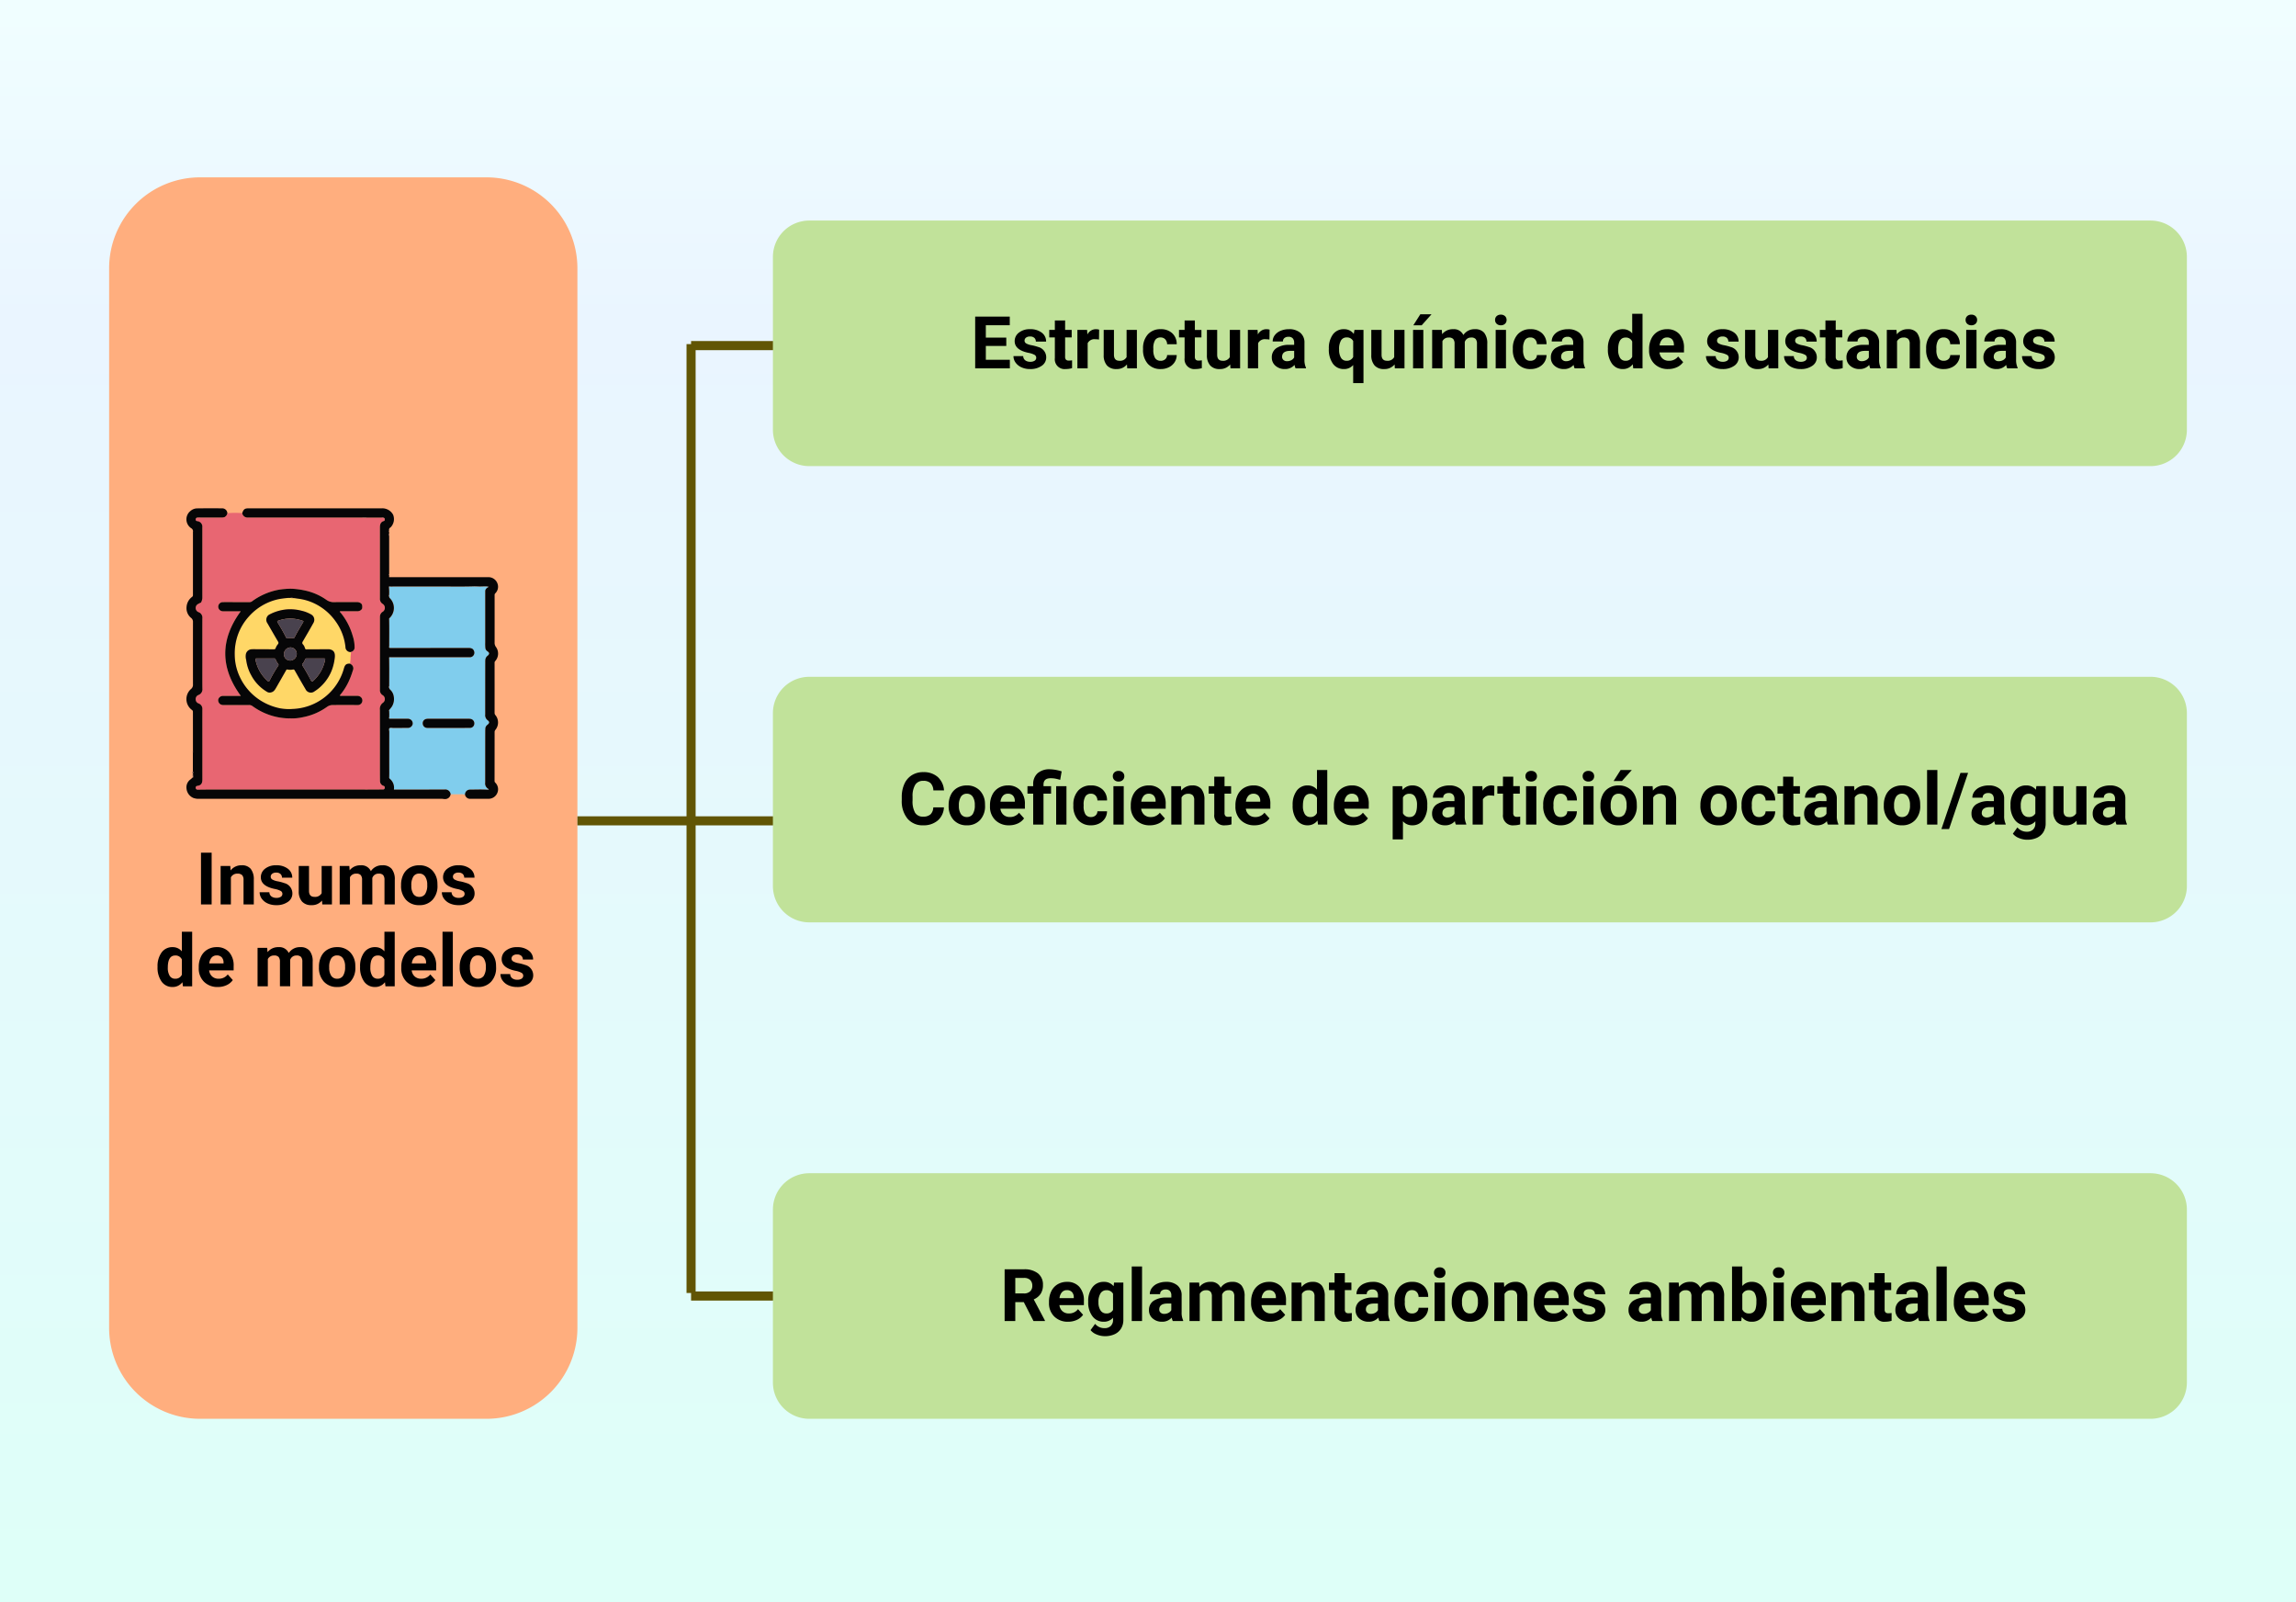 <svg xmlns="http://www.w3.org/2000/svg" xmlns:xlink="http://www.w3.org/1999/xlink" width="505" height="352.313" viewBox="0 0 505 352.313">
  <rect x="0" y="0" width="505" height="352.313" fill="#333333" stroke="none"/>
  <defs>
    <linearGradient id="linear-gradient" x1="0.5" x2="0.5" y2="1" gradientUnits="objectBoundingBox">
      <stop offset="0" stop-color="#defff8"/>
      <stop offset="0.803" stop-color="#eaf5ff"/>
      <stop offset="1" stop-color="#f0feff"/>
    </linearGradient>
    <clipPath id="clip-path">
      <rect id="Rectangle_378214" data-name="Rectangle 378214" width="68.567" height="63.95" fill="none"/>
    </clipPath>
  </defs>
  <g id="Group_1074215" data-name="Group 1074215" transform="translate(8906 10269)">
    <g id="Group_1073938" data-name="Group 1073938" transform="translate(-8288 -11623)">
      <g id="Group_1072963" data-name="Group 1072963" transform="translate(192 2670.979) rotate(180)">
        <rect id="Rectangle_376022" data-name="Rectangle 376022" width="505" height="352.313" transform="translate(305 964.667)" fill="url(#linear-gradient)"/>
      </g>
      <g id="Group_1073939" data-name="Group 1073939" transform="translate(4 -2)">
        <g id="Group_1073935" data-name="Group 1073935" transform="translate(-1008 33)">
          <path id="Path_823568" data-name="Path 823568" d="M20,0H83a20,20,0,0,1,20,20V253a20,20,0,0,1-20,20H20A20,20,0,0,1,0,253V20A20,20,0,0,1,20,0Z" transform="translate(410 1362)" fill="#ffae7e"/>
          <g id="Group_1073934" data-name="Group 1073934" transform="translate(-172)">
            <path id="Path_823505" data-name="Path 823505" d="M0,0V50" transform="translate(685 1503.507) rotate(-90)" fill="none" stroke="#615504" stroke-width="2"/>
            <path id="Path_823507" data-name="Path 823507" d="M0,0V26.25" transform="translate(710 1399) rotate(-90)" fill="none" stroke="#615504" stroke-width="2"/>
            <path id="Path_823508" data-name="Path 823508" d="M0,0V26.25" transform="translate(710 1608) rotate(-90)" fill="none" stroke="#615504" stroke-width="2"/>
            <path id="Path_823506" data-name="Path 823506" d="M0,0V208.668" transform="translate(710 1607.332) rotate(180)" fill="none" stroke="#615504" stroke-width="2"/>
          </g>
          <path id="Path_824430" data-name="Path 824430" d="M8,0H303a8,8,0,0,1,8,8V46a8,8,0,0,1-8,8H8a8,8,0,0,1-8-8V8A8,8,0,0,1,8,0Z" transform="translate(556 1371.5)" fill="#c1e29a"/>
          <path id="Path_824431" data-name="Path 824431" d="M8,0H303a8,8,0,0,1,8,8V46a8,8,0,0,1-8,8H8a8,8,0,0,1-8-8V8A8,8,0,0,1,8,0Z" transform="translate(556 1471.832)" fill="#c1e29a"/>
          <path id="Path_824432" data-name="Path 824432" d="M8,0H303a8,8,0,0,1,8,8V46a8,8,0,0,1-8,8H8a8,8,0,0,1-8-8V8A8,8,0,0,1,8,0Z" transform="translate(556 1581)" fill="#c1e29a"/>
          <path id="Path_824433" data-name="Path 824433" d="M-111.668-4.93h-4.5v3.047h5.281V0h-7.625V-11.375h7.609v1.9h-5.266v2.711h4.5Zm6.586,2.594a.727.727,0,0,0-.41-.652,4.659,4.659,0,0,0-1.316-.426q-3.016-.633-3.016-2.562a2.323,2.323,0,0,1,.934-1.879,3.766,3.766,0,0,1,2.441-.754,4.053,4.053,0,0,1,2.574.758,2.388,2.388,0,0,1,.965,1.969h-2.258a1.092,1.092,0,0,0-.312-.8A1.322,1.322,0,0,0-106.457-7a1.351,1.351,0,0,0-.883.258.814.814,0,0,0-.312.656.7.7,0,0,0,.355.605,3.657,3.657,0,0,0,1.2.4,9.8,9.8,0,0,1,1.422.379,2.336,2.336,0,0,1,1.789,2.273,2.2,2.2,0,0,1-.992,1.871,4.28,4.28,0,0,1-2.562.715,4.47,4.47,0,0,1-1.887-.379,3.166,3.166,0,0,1-1.293-1.039,2.414,2.414,0,0,1-.469-1.426h2.141a1.179,1.179,0,0,0,.445.922,1.766,1.766,0,0,0,1.109.32,1.635,1.635,0,0,0,.98-.246A.766.766,0,0,0-105.082-2.336Zm6.352-8.2v2.078h1.445V-6.8H-98.73v4.219a1.007,1.007,0,0,0,.18.672.9.9,0,0,0,.688.2,3.6,3.6,0,0,0,.664-.055V-.047a4.648,4.648,0,0,1-1.367.2,2.156,2.156,0,0,1-2.422-2.4V-6.8h-1.234V-8.453h1.234v-2.078Zm7.453,4.2A6.134,6.134,0,0,0-92.09-6.4a1.654,1.654,0,0,0-1.68.867V0h-2.258V-8.453h2.133l.063,1.008a2.092,2.092,0,0,1,1.883-1.164,2.366,2.366,0,0,1,.7.1Zm6.148,5.477A2.831,2.831,0,0,1-87.441.156a2.67,2.67,0,0,1-2.074-.781,3.335,3.335,0,0,1-.73-2.289V-8.453h2.258v5.467q0,1.322,1.2,1.322a1.63,1.63,0,0,0,1.578-.8V-8.453h2.266V0h-2.125Zm7.406-.8a1.481,1.481,0,0,0,1.016-.344,1.2,1.2,0,0,0,.406-.914h2.117a2.9,2.9,0,0,1-.469,1.574A3.093,3.093,0,0,1-75.914-.238a3.949,3.949,0,0,1-1.77.395A3.67,3.67,0,0,1-80.543-1,4.56,4.56,0,0,1-81.59-4.18v-.148a4.508,4.508,0,0,1,1.039-3.117A3.627,3.627,0,0,1-77.7-8.609a3.555,3.555,0,0,1,2.543.9,3.2,3.2,0,0,1,.973,2.4H-76.3a1.551,1.551,0,0,0-.406-1.072,1.354,1.354,0,0,0-1.031-.412,1.36,1.36,0,0,0-1.191.575,3.333,3.333,0,0,0-.4,1.866v.235a3.375,3.375,0,0,0,.4,1.878A1.377,1.377,0,0,0-77.723-1.664Zm7.531-8.867v2.078h1.445V-6.8h-1.445v4.219a1.007,1.007,0,0,0,.18.672.9.9,0,0,0,.688.2,3.6,3.6,0,0,0,.664-.055V-.047a4.648,4.648,0,0,1-1.367.2,2.156,2.156,0,0,1-2.422-2.4V-6.8h-1.234V-8.453h1.234v-2.078Zm7.766,9.672A2.831,2.831,0,0,1-64.738.156a2.67,2.67,0,0,1-2.074-.781,3.335,3.335,0,0,1-.73-2.289V-8.453h2.258v5.467q0,1.322,1.2,1.322a1.63,1.63,0,0,0,1.578-.8V-8.453h2.266V0h-2.125Zm8.641-5.477A6.134,6.134,0,0,0-54.6-6.4a1.654,1.654,0,0,0-1.68.867V0h-2.258V-8.453H-56.4l.063,1.008a2.092,2.092,0,0,1,1.883-1.164,2.366,2.366,0,0,1,.7.1ZM-48.035,0a2.507,2.507,0,0,1-.227-.758,2.732,2.732,0,0,1-2.133.914,3,3,0,0,1-2.059-.719,2.312,2.312,0,0,1-.816-1.812,2.389,2.389,0,0,1,1-2.062,4.915,4.915,0,0,1,2.879-.727h1.039v-.484a1.393,1.393,0,0,0-.3-.937,1.183,1.183,0,0,0-.949-.352,1.345,1.345,0,0,0-.895.273.929.929,0,0,0-.324.75h-2.258a2.268,2.268,0,0,1,.453-1.359,3,3,0,0,1,1.281-.98,4.669,4.669,0,0,1,1.859-.355,3.689,3.689,0,0,1,2.48.785,2.747,2.747,0,0,1,.918,2.207v3.664a4.041,4.041,0,0,0,.336,1.82V0ZM-49.9-1.57a1.945,1.945,0,0,0,.922-.223,1.462,1.462,0,0,0,.625-.6V-3.844H-49.2q-1.7,0-1.8,1.172l-.008.133a.9.9,0,0,0,.3.7A1.153,1.153,0,0,0-49.9-1.57Zm9.18-2.734a5.053,5.053,0,0,1,.887-3.148A2.9,2.9,0,0,1-37.4-8.609,2.6,2.6,0,0,1-35.238-7.57l.148-.883h1.984V3.25h-2.266V-.727a2.6,2.6,0,0,1-2.047.883,2.878,2.878,0,0,1-2.406-1.172A5.3,5.3,0,0,1-40.723-4.3Zm2.258.16A3.314,3.314,0,0,0-38.039-2.3a1.363,1.363,0,0,0,1.2.634,1.518,1.518,0,0,0,1.469-.829v-3.5a1.506,1.506,0,0,0-1.453-.8,1.38,1.38,0,0,0-1.211.634A3.661,3.661,0,0,0-38.465-4.144Zm12.2,3.285A2.831,2.831,0,0,1-28.582.156a2.67,2.67,0,0,1-2.074-.781,3.335,3.335,0,0,1-.73-2.289V-8.453h2.258v5.467q0,1.322,1.2,1.322a1.63,1.63,0,0,0,1.578-.8V-8.453h2.266V0h-2.125ZM-19.941,0H-22.2V-8.453h2.258Zm-.664-11.883h2.461l-2.164,2.422h-1.836Zm4.727,3.43.07.945a2.971,2.971,0,0,1,2.43-1.1A2.255,2.255,0,0,1-11.137-7.32,2.9,2.9,0,0,1-8.6-8.609a2.521,2.521,0,0,1,2.047.8A3.681,3.681,0,0,1-5.879-5.4V0H-8.145V-5.391a1.61,1.61,0,0,0-.281-1.051,1.246,1.246,0,0,0-.992-.332,1.409,1.409,0,0,0-1.406.969l.008,5.8h-2.258V-5.383a1.59,1.59,0,0,0-.289-1.062,1.259,1.259,0,0,0-.984-.328,1.463,1.463,0,0,0-1.391.8V0H-18V-8.453ZM-1.762,0H-4.027V-8.453h2.266Zm-2.4-10.641a1.112,1.112,0,0,1,.34-.836,1.277,1.277,0,0,1,.926-.328,1.28,1.28,0,0,1,.922.328,1.105,1.105,0,0,1,.344.836,1.108,1.108,0,0,1-.348.844,1.283,1.283,0,0,1-.918.328A1.283,1.283,0,0,1-3.812-9.8,1.108,1.108,0,0,1-4.16-10.641ZM3.613-1.664a1.481,1.481,0,0,0,1.016-.344,1.2,1.2,0,0,0,.406-.914H7.152a2.9,2.9,0,0,1-.469,1.574A3.093,3.093,0,0,1,5.422-.238a3.949,3.949,0,0,1-1.77.395A3.67,3.67,0,0,1,.793-1,4.56,4.56,0,0,1-.254-4.18v-.148A4.508,4.508,0,0,1,.785-7.445,3.627,3.627,0,0,1,3.637-8.609a3.555,3.555,0,0,1,2.543.9,3.2,3.2,0,0,1,.973,2.4H5.035a1.551,1.551,0,0,0-.406-1.072A1.354,1.354,0,0,0,3.6-6.789a1.36,1.36,0,0,0-1.191.575A3.333,3.333,0,0,0,2-4.348v.235a3.375,3.375,0,0,0,.4,1.878A1.377,1.377,0,0,0,3.613-1.664ZM13.34,0a2.507,2.507,0,0,1-.227-.758A2.732,2.732,0,0,1,10.98.156,3,3,0,0,1,8.922-.562a2.312,2.312,0,0,1-.816-1.812,2.389,2.389,0,0,1,1-2.062,4.915,4.915,0,0,1,2.879-.727H13.02v-.484a1.393,1.393,0,0,0-.3-.937,1.183,1.183,0,0,0-.949-.352,1.345,1.345,0,0,0-.895.273.929.929,0,0,0-.324.75H8.293a2.268,2.268,0,0,1,.453-1.359,3,3,0,0,1,1.281-.98,4.669,4.669,0,0,1,1.859-.355,3.689,3.689,0,0,1,2.48.785,2.747,2.747,0,0,1,.918,2.207v3.664a4.041,4.041,0,0,0,.336,1.82V0ZM11.473-1.57a1.945,1.945,0,0,0,.922-.223,1.462,1.462,0,0,0,.625-.6V-3.844h-.844q-1.7,0-1.8,1.172l-.008.133a.9.9,0,0,0,.3.7A1.153,1.153,0,0,0,11.473-1.57Zm9.18-2.719a5.094,5.094,0,0,1,.887-3.148,2.877,2.877,0,0,1,2.426-1.172A2.589,2.589,0,0,1,26-7.687V-12H28.27V0H26.23l-.109-.9A2.657,2.657,0,0,1,23.949.156,2.869,2.869,0,0,1,21.555-1.02,5.258,5.258,0,0,1,20.652-4.289Zm2.258.168A3.337,3.337,0,0,0,23.324-2.3a1.349,1.349,0,0,0,1.2.634A1.511,1.511,0,0,0,26-2.548V-5.889a1.489,1.489,0,0,0-1.461-.884Q22.91-6.773,22.91-4.121Zm11,4.277A4.15,4.15,0,0,1,30.883-.984a4.054,4.054,0,0,1-1.168-3.039v-.219a5.106,5.106,0,0,1,.492-2.277A3.612,3.612,0,0,1,31.6-8.066a3.914,3.914,0,0,1,2.059-.543,3.508,3.508,0,0,1,2.73,1.094,4.444,4.444,0,0,1,1,3.1v.922H32a2.1,2.1,0,0,0,.66,1.328,2,2,0,0,0,1.395.5A2.437,2.437,0,0,0,36.1-2.609l1.109,1.242A3.389,3.389,0,0,1,35.832-.246,4.511,4.511,0,0,1,33.91.156Zm-.258-6.945a1.411,1.411,0,0,0-1.09.455,2.357,2.357,0,0,0-.535,1.3h3.141v-.181a1.681,1.681,0,0,0-.406-1.165A1.456,1.456,0,0,0,33.652-6.789ZM47.23-2.336a.727.727,0,0,0-.41-.652A4.659,4.659,0,0,0,45.5-3.414q-3.016-.633-3.016-2.562a2.323,2.323,0,0,1,.934-1.879,3.766,3.766,0,0,1,2.441-.754,4.053,4.053,0,0,1,2.574.758A2.388,2.388,0,0,1,49.4-5.883H47.145a1.092,1.092,0,0,0-.312-.8A1.322,1.322,0,0,0,45.855-7a1.351,1.351,0,0,0-.883.258.814.814,0,0,0-.312.656.7.7,0,0,0,.355.605,3.657,3.657,0,0,0,1.2.4,9.8,9.8,0,0,1,1.422.379A2.336,2.336,0,0,1,49.426-2.43a2.2,2.2,0,0,1-.992,1.871,4.28,4.28,0,0,1-2.562.715,4.47,4.47,0,0,1-1.887-.379,3.166,3.166,0,0,1-1.293-1.039,2.414,2.414,0,0,1-.469-1.426h2.141a1.179,1.179,0,0,0,.445.922,1.766,1.766,0,0,0,1.109.32,1.635,1.635,0,0,0,.98-.246A.766.766,0,0,0,47.23-2.336ZM55.941-.859A2.831,2.831,0,0,1,53.629.156a2.67,2.67,0,0,1-2.074-.781,3.335,3.335,0,0,1-.73-2.289V-8.453h2.258v5.467q0,1.322,1.2,1.322a1.63,1.63,0,0,0,1.578-.8V-8.453h2.266V0H56ZM64.41-2.336A.727.727,0,0,0,64-2.988a4.659,4.659,0,0,0-1.316-.426q-3.016-.633-3.016-2.562A2.323,2.323,0,0,1,60.6-7.855a3.766,3.766,0,0,1,2.441-.754,4.053,4.053,0,0,1,2.574.758,2.388,2.388,0,0,1,.965,1.969H64.324a1.092,1.092,0,0,0-.312-.8A1.322,1.322,0,0,0,63.035-7a1.351,1.351,0,0,0-.883.258.814.814,0,0,0-.312.656.7.7,0,0,0,.355.605,3.657,3.657,0,0,0,1.2.4,9.8,9.8,0,0,1,1.422.379A2.336,2.336,0,0,1,66.605-2.43a2.2,2.2,0,0,1-.992,1.871,4.28,4.28,0,0,1-2.562.715,4.47,4.47,0,0,1-1.887-.379,3.166,3.166,0,0,1-1.293-1.039A2.414,2.414,0,0,1,59.4-2.687h2.141a1.179,1.179,0,0,0,.445.922,1.766,1.766,0,0,0,1.109.32,1.635,1.635,0,0,0,.98-.246A.766.766,0,0,0,64.41-2.336Zm6.352-8.2v2.078h1.445V-6.8H70.762v4.219a1.007,1.007,0,0,0,.18.672.9.9,0,0,0,.688.2,3.6,3.6,0,0,0,.664-.055V-.047a4.648,4.648,0,0,1-1.367.2,2.156,2.156,0,0,1-2.422-2.4V-6.8H67.27V-8.453H68.5v-2.078ZM78.363,0a2.507,2.507,0,0,1-.227-.758A2.732,2.732,0,0,1,76,.156a3,3,0,0,1-2.059-.719,2.312,2.312,0,0,1-.816-1.812,2.389,2.389,0,0,1,1-2.062A4.915,4.915,0,0,1,77-5.164h1.039v-.484a1.393,1.393,0,0,0-.3-.937,1.183,1.183,0,0,0-.949-.352,1.345,1.345,0,0,0-.895.273.929.929,0,0,0-.324.75H73.316a2.268,2.268,0,0,1,.453-1.359,3,3,0,0,1,1.281-.98,4.669,4.669,0,0,1,1.859-.355,3.689,3.689,0,0,1,2.48.785,2.747,2.747,0,0,1,.918,2.207v3.664a4.041,4.041,0,0,0,.336,1.82V0ZM76.5-1.57a1.945,1.945,0,0,0,.922-.223,1.462,1.462,0,0,0,.625-.6V-3.844H77.2q-1.7,0-1.8,1.172l-.008.133a.9.9,0,0,0,.3.7A1.153,1.153,0,0,0,76.5-1.57Zm7.625-6.883.07.977a2.951,2.951,0,0,1,2.43-1.133,2.453,2.453,0,0,1,2,.789,3.682,3.682,0,0,1,.672,2.359V0H87.035V-5.406a1.465,1.465,0,0,0-.312-1.043,1.4,1.4,0,0,0-1.039-.324,1.553,1.553,0,0,0-1.43.813V0H82V-8.453Zm10.4,6.789a1.481,1.481,0,0,0,1.016-.344,1.2,1.2,0,0,0,.406-.914h2.117a2.9,2.9,0,0,1-.469,1.574A3.093,3.093,0,0,1,96.328-.238a3.949,3.949,0,0,1-1.77.395A3.67,3.67,0,0,1,91.7-1,4.56,4.56,0,0,1,90.652-4.18v-.148a4.508,4.508,0,0,1,1.039-3.117,3.627,3.627,0,0,1,2.852-1.164,3.555,3.555,0,0,1,2.543.9,3.2,3.2,0,0,1,.973,2.4H95.941a1.551,1.551,0,0,0-.406-1.072A1.354,1.354,0,0,0,94.5-6.789a1.36,1.36,0,0,0-1.191.575,3.333,3.333,0,0,0-.4,1.866v.235a3.375,3.375,0,0,0,.4,1.878A1.377,1.377,0,0,0,94.52-1.664ZM101.73,0H99.465V-8.453h2.266Zm-2.4-10.641a1.112,1.112,0,0,1,.34-.836,1.277,1.277,0,0,1,.926-.328,1.28,1.28,0,0,1,.922.328,1.105,1.105,0,0,1,.344.836,1.108,1.108,0,0,1-.348.844,1.283,1.283,0,0,1-.918.328A1.283,1.283,0,0,1,99.68-9.8,1.108,1.108,0,0,1,99.332-10.641ZM108.488,0a2.507,2.507,0,0,1-.227-.758,2.732,2.732,0,0,1-2.133.914,3,3,0,0,1-2.059-.719,2.312,2.312,0,0,1-.816-1.812,2.389,2.389,0,0,1,1-2.062,4.915,4.915,0,0,1,2.879-.727h1.039v-.484a1.393,1.393,0,0,0-.3-.937,1.183,1.183,0,0,0-.949-.352,1.345,1.345,0,0,0-.895.273.929.929,0,0,0-.324.75h-2.258a2.268,2.268,0,0,1,.453-1.359,3,3,0,0,1,1.281-.98,4.669,4.669,0,0,1,1.859-.355,3.689,3.689,0,0,1,2.48.785,2.747,2.747,0,0,1,.918,2.207v3.664a4.041,4.041,0,0,0,.336,1.82V0Zm-1.867-1.57a1.945,1.945,0,0,0,.922-.223,1.462,1.462,0,0,0,.625-.6V-3.844h-.844q-1.7,0-1.8,1.172l-.008.133a.9.9,0,0,0,.3.7A1.153,1.153,0,0,0,106.621-1.57Zm10.125-.766a.727.727,0,0,0-.41-.652,4.659,4.659,0,0,0-1.316-.426Q112-4.047,112-5.977a2.323,2.323,0,0,1,.934-1.879,3.766,3.766,0,0,1,2.441-.754,4.053,4.053,0,0,1,2.574.758,2.388,2.388,0,0,1,.965,1.969H116.66a1.092,1.092,0,0,0-.312-.8A1.322,1.322,0,0,0,115.371-7a1.351,1.351,0,0,0-.883.258.814.814,0,0,0-.312.656.7.7,0,0,0,.355.605,3.657,3.657,0,0,0,1.2.4,9.8,9.8,0,0,1,1.422.379,2.336,2.336,0,0,1,1.789,2.273,2.2,2.2,0,0,1-.992,1.871,4.28,4.28,0,0,1-2.562.715A4.47,4.47,0,0,1,113.5-.223a3.166,3.166,0,0,1-1.293-1.039,2.414,2.414,0,0,1-.469-1.426h2.141a1.179,1.179,0,0,0,.445.922,1.766,1.766,0,0,0,1.109.32,1.635,1.635,0,0,0,.98-.246A.766.766,0,0,0,116.746-2.336Z" transform="translate(719 1404)"/>
          <path id="Path_824434" data-name="Path 824434" d="M-125.387-3.789A4.025,4.025,0,0,1-126.742-.9,4.76,4.76,0,0,1-129.965.156a4.281,4.281,0,0,1-3.441-1.473,6.038,6.038,0,0,1-1.254-4.043v-.7a6.819,6.819,0,0,1,.578-2.891,4.332,4.332,0,0,1,1.652-1.918,4.629,4.629,0,0,1,2.5-.668,4.637,4.637,0,0,1,3.172,1.055,4.326,4.326,0,0,1,1.391,2.961h-2.344a2.376,2.376,0,0,0-.613-1.6,2.271,2.271,0,0,0-1.605-.5,1.991,1.991,0,0,0-1.754.84,4.707,4.707,0,0,0-.6,2.605V-5.3a5.038,5.038,0,0,0,.559,2.7,1.954,1.954,0,0,0,1.762.852,2.314,2.314,0,0,0,1.621-.5,2.241,2.241,0,0,0,.613-1.535Zm1.039-.516a5.013,5.013,0,0,1,.484-2.242,3.546,3.546,0,0,1,1.395-1.523,4.069,4.069,0,0,1,2.113-.539,3.849,3.849,0,0,1,2.793,1.047,4.2,4.2,0,0,1,1.207,2.844l.016.578a4.418,4.418,0,0,1-1.086,3.121A3.775,3.775,0,0,1-120.34.156a3.793,3.793,0,0,1-2.918-1.172,4.5,4.5,0,0,1-1.09-3.187Zm2.258.16a3.16,3.16,0,0,0,.453,1.843,1.5,1.5,0,0,0,1.3.638,1.5,1.5,0,0,0,1.281-.63,3.457,3.457,0,0,0,.461-2.015,3.128,3.128,0,0,0-.461-1.831,1.5,1.5,0,0,0-1.3-.649,1.474,1.474,0,0,0-1.281.646A3.516,3.516,0,0,0-122.09-4.144Zm11.031,4.3a4.15,4.15,0,0,1-3.027-1.141,4.054,4.054,0,0,1-1.168-3.039v-.219a5.106,5.106,0,0,1,.492-2.277,3.612,3.612,0,0,1,1.395-1.547,3.914,3.914,0,0,1,2.059-.543,3.508,3.508,0,0,1,2.73,1.094,4.444,4.444,0,0,1,1,3.1v.922h-5.383a2.1,2.1,0,0,0,.66,1.328,2,2,0,0,0,1.395.5,2.437,2.437,0,0,0,2.039-.945l1.109,1.242a3.389,3.389,0,0,1-1.375,1.121A4.511,4.511,0,0,1-111.059.156Zm-.258-6.945a1.411,1.411,0,0,0-1.09.455,2.357,2.357,0,0,0-.535,1.3h3.141v-.181a1.681,1.681,0,0,0-.406-1.165A1.456,1.456,0,0,0-111.316-6.789ZM-105.754,0V-6.8h-1.258V-8.453h1.258v-.391a3.17,3.17,0,0,1,.98-2.457,3.945,3.945,0,0,1,2.723-.863,9.031,9.031,0,0,1,2.563.461l-.328,1.867A10,10,0,0,0-101-10.129a5.835,5.835,0,0,0-.906-.066q-1.578,0-1.578,1.4v.344h1.664V-6.8h-1.664V0Zm7.32,0H-100.7V-8.453h2.266Zm5.383-1.664a1.481,1.481,0,0,0,1.016-.344,1.2,1.2,0,0,0,.406-.914h2.117a2.9,2.9,0,0,1-.469,1.574A3.093,3.093,0,0,1-91.242-.238a3.949,3.949,0,0,1-1.77.395A3.67,3.67,0,0,1-95.871-1,4.56,4.56,0,0,1-96.918-4.18v-.148a4.508,4.508,0,0,1,1.039-3.117,3.627,3.627,0,0,1,2.852-1.164,3.555,3.555,0,0,1,2.543.9,3.2,3.2,0,0,1,.973,2.4h-2.117a1.551,1.551,0,0,0-.406-1.072,1.354,1.354,0,0,0-1.031-.412,1.36,1.36,0,0,0-1.191.575,3.333,3.333,0,0,0-.4,1.866v.235a3.375,3.375,0,0,0,.4,1.878A1.377,1.377,0,0,0-93.051-1.664ZM-85.84,0h-2.266V-8.453h2.266Zm-2.4-10.641a1.112,1.112,0,0,1,.34-.836,1.277,1.277,0,0,1,.926-.328,1.28,1.28,0,0,1,.922.328,1.105,1.105,0,0,1,.344.836,1.108,1.108,0,0,1-.348.844,1.283,1.283,0,0,1-.918.328,1.283,1.283,0,0,1-.918-.328A1.108,1.108,0,0,1-88.238-10.641ZM-80.09.156A4.15,4.15,0,0,1-83.117-.984a4.054,4.054,0,0,1-1.168-3.039v-.219a5.106,5.106,0,0,1,.492-2.277A3.612,3.612,0,0,1-82.4-8.066a3.914,3.914,0,0,1,2.059-.543,3.508,3.508,0,0,1,2.73,1.094,4.444,4.444,0,0,1,1,3.1v.922H-82a2.1,2.1,0,0,0,.66,1.328,2,2,0,0,0,1.395.5A2.437,2.437,0,0,0-77.9-2.609l1.109,1.242A3.389,3.389,0,0,1-78.168-.246,4.511,4.511,0,0,1-80.09.156Zm-.258-6.945a1.411,1.411,0,0,0-1.09.455,2.357,2.357,0,0,0-.535,1.3h3.141v-.181a1.681,1.681,0,0,0-.406-1.165A1.456,1.456,0,0,0-80.348-6.789Zm7.094-1.664.07.977a2.951,2.951,0,0,1,2.43-1.133,2.453,2.453,0,0,1,2,.789,3.682,3.682,0,0,1,.672,2.359V0H-70.34V-5.406a1.465,1.465,0,0,0-.312-1.043,1.4,1.4,0,0,0-1.039-.324,1.553,1.553,0,0,0-1.43.813V0h-2.258V-8.453Zm9.586-2.078v2.078h1.445V-6.8h-1.445v4.219a1.007,1.007,0,0,0,.18.672.9.9,0,0,0,.688.2,3.6,3.6,0,0,0,.664-.055V-.047a4.648,4.648,0,0,1-1.367.2,2.156,2.156,0,0,1-2.422-2.4V-6.8H-67.16V-8.453h1.234v-2.078ZM-57.074.156A4.15,4.15,0,0,1-60.1-.984,4.054,4.054,0,0,1-61.27-4.023v-.219a5.106,5.106,0,0,1,.492-2.277,3.612,3.612,0,0,1,1.395-1.547,3.914,3.914,0,0,1,2.059-.543,3.508,3.508,0,0,1,2.73,1.094,4.444,4.444,0,0,1,1,3.1v.922H-58.98a2.1,2.1,0,0,0,.66,1.328,2,2,0,0,0,1.395.5,2.437,2.437,0,0,0,2.039-.945l1.109,1.242A3.389,3.389,0,0,1-55.152-.246,4.511,4.511,0,0,1-57.074.156Zm-.258-6.945a1.411,1.411,0,0,0-1.09.455,2.357,2.357,0,0,0-.535,1.3h3.141v-.181a1.681,1.681,0,0,0-.406-1.165A1.456,1.456,0,0,0-57.332-6.789Zm8.648,2.5A5.094,5.094,0,0,1-47.8-7.437a2.877,2.877,0,0,1,2.426-1.172,2.589,2.589,0,0,1,2.039.922V-12h2.266V0h-2.039l-.109-.9A2.657,2.657,0,0,1-45.387.156,2.869,2.869,0,0,1-47.781-1.02,5.258,5.258,0,0,1-48.684-4.289Zm2.258.168A3.337,3.337,0,0,0-46.012-2.3a1.349,1.349,0,0,0,1.2.634,1.511,1.511,0,0,0,1.477-.884V-5.889a1.489,1.489,0,0,0-1.461-.884Q-46.426-6.773-46.426-4.121Zm11,4.277A4.15,4.15,0,0,1-38.453-.984a4.054,4.054,0,0,1-1.168-3.039v-.219a5.106,5.106,0,0,1,.492-2.277,3.612,3.612,0,0,1,1.395-1.547,3.914,3.914,0,0,1,2.059-.543,3.508,3.508,0,0,1,2.73,1.094,4.444,4.444,0,0,1,1,3.1v.922h-5.383a2.1,2.1,0,0,0,.66,1.328,2,2,0,0,0,1.395.5,2.437,2.437,0,0,0,2.039-.945l1.109,1.242A3.389,3.389,0,0,1-33.5-.246,4.511,4.511,0,0,1-35.426.156Zm-.258-6.945a1.411,1.411,0,0,0-1.09.455,2.357,2.357,0,0,0-.535,1.3h3.141v-.181a1.681,1.681,0,0,0-.406-1.165A1.456,1.456,0,0,0-35.684-6.789Zm16.609,2.641a5.07,5.07,0,0,1-.887,3.129A2.843,2.843,0,0,1-22.355.156a2.633,2.633,0,0,1-2.07-.891V3.25h-2.258v-11.7h2.094l.078.828a2.654,2.654,0,0,1,2.141-.984,2.862,2.862,0,0,1,2.43,1.156,5.207,5.207,0,0,1,.867,3.188Zm-2.258-.164a3.327,3.327,0,0,0-.418-1.82,1.361,1.361,0,0,0-1.215-.641,1.478,1.478,0,0,0-1.461.813V-2.5a1.5,1.5,0,0,0,1.477.836Q-21.332-1.664-21.332-4.312ZM-12.777,0A2.507,2.507,0,0,1-13-.758a2.732,2.732,0,0,1-2.133.914A3,3,0,0,1-17.2-.562a2.312,2.312,0,0,1-.816-1.812,2.389,2.389,0,0,1,1-2.062,4.915,4.915,0,0,1,2.879-.727H-13.1v-.484a1.393,1.393,0,0,0-.3-.937,1.183,1.183,0,0,0-.949-.352,1.345,1.345,0,0,0-.895.273.929.929,0,0,0-.324.75h-2.258a2.268,2.268,0,0,1,.453-1.359,3,3,0,0,1,1.281-.98,4.669,4.669,0,0,1,1.859-.355,3.689,3.689,0,0,1,2.48.785,2.747,2.747,0,0,1,.918,2.207v3.664A4.041,4.041,0,0,0-10.5-.133V0Zm-1.867-1.57a1.945,1.945,0,0,0,.922-.223,1.462,1.462,0,0,0,.625-.6V-3.844h-.844q-1.7,0-1.8,1.172l-.008.133a.9.9,0,0,0,.3.7A1.153,1.153,0,0,0-14.645-1.57Zm10.3-4.766A6.134,6.134,0,0,0-5.16-6.4a1.654,1.654,0,0,0-1.68.867V0H-9.1V-8.453h2.133L-6.9-7.445A2.092,2.092,0,0,1-5.02-8.609a2.366,2.366,0,0,1,.7.1Zm4.18-4.2v2.078H1.277V-6.8H-.168v4.219a1.007,1.007,0,0,0,.18.672A.9.9,0,0,0,.7-1.7a3.6,3.6,0,0,0,.664-.055V-.047A4.648,4.648,0,0,1,0,.156a2.156,2.156,0,0,1-2.422-2.4V-6.8H-3.66V-8.453h1.234v-2.078ZM4.918,0H2.652V-8.453H4.918ZM2.52-10.641a1.112,1.112,0,0,1,.34-.836,1.277,1.277,0,0,1,.926-.328,1.28,1.28,0,0,1,.922.328,1.105,1.105,0,0,1,.344.836A1.108,1.108,0,0,1,4.7-9.8a1.283,1.283,0,0,1-.918.328A1.283,1.283,0,0,1,2.867-9.8,1.108,1.108,0,0,1,2.52-10.641Zm7.773,8.977a1.481,1.481,0,0,0,1.016-.344,1.2,1.2,0,0,0,.406-.914h2.117a2.9,2.9,0,0,1-.469,1.574A3.093,3.093,0,0,1,12.1-.238a3.949,3.949,0,0,1-1.77.395A3.67,3.67,0,0,1,7.473-1,4.56,4.56,0,0,1,6.426-4.18v-.148A4.508,4.508,0,0,1,7.465-7.445a3.627,3.627,0,0,1,2.852-1.164,3.555,3.555,0,0,1,2.543.9,3.2,3.2,0,0,1,.973,2.4H11.715a1.551,1.551,0,0,0-.406-1.072,1.354,1.354,0,0,0-1.031-.412,1.36,1.36,0,0,0-1.191.575,3.333,3.333,0,0,0-.4,1.866v.235a3.375,3.375,0,0,0,.4,1.878A1.377,1.377,0,0,0,10.293-1.664ZM17.5,0H15.238V-8.453H17.5Zm-2.4-10.641a1.112,1.112,0,0,1,.34-.836,1.277,1.277,0,0,1,.926-.328,1.28,1.28,0,0,1,.922.328,1.105,1.105,0,0,1,.344.836,1.108,1.108,0,0,1-.348.844,1.283,1.283,0,0,1-.918.328,1.283,1.283,0,0,1-.918-.328A1.108,1.108,0,0,1,15.105-10.641ZM19.012-4.3A5.013,5.013,0,0,1,19.5-6.547,3.546,3.546,0,0,1,20.891-8.07,4.069,4.069,0,0,1,23-8.609,3.849,3.849,0,0,1,25.8-7.562,4.2,4.2,0,0,1,27-4.719l.016.578A4.418,4.418,0,0,1,25.934-1.02,3.775,3.775,0,0,1,23.02.156,3.793,3.793,0,0,1,20.1-1.016,4.5,4.5,0,0,1,19.012-4.2Zm2.258.16A3.16,3.16,0,0,0,21.723-2.3a1.5,1.5,0,0,0,1.3.638,1.5,1.5,0,0,0,1.281-.63,3.457,3.457,0,0,0,.461-2.015A3.128,3.128,0,0,0,24.3-6.14,1.5,1.5,0,0,0,23-6.789a1.474,1.474,0,0,0-1.281.646A3.516,3.516,0,0,0,21.27-4.144ZM23.449-12H25.91L23.746-9.578H21.91Zm7.039,3.547.07.977a2.951,2.951,0,0,1,2.43-1.133,2.453,2.453,0,0,1,2,.789,3.682,3.682,0,0,1,.672,2.359V0H33.4V-5.406a1.465,1.465,0,0,0-.312-1.043,1.4,1.4,0,0,0-1.039-.324,1.553,1.553,0,0,0-1.43.813V0H28.363V-8.453ZM41-4.3a5.013,5.013,0,0,1,.484-2.242A3.546,3.546,0,0,1,42.883-8.07,4.069,4.069,0,0,1,45-8.609a3.849,3.849,0,0,1,2.793,1.047A4.2,4.2,0,0,1,49-4.719l.016.578A4.418,4.418,0,0,1,47.926-1.02,3.775,3.775,0,0,1,45.012.156a3.793,3.793,0,0,1-2.918-1.172A4.5,4.5,0,0,1,41-4.2Zm2.258.16A3.16,3.16,0,0,0,43.715-2.3a1.5,1.5,0,0,0,1.3.638,1.5,1.5,0,0,0,1.281-.63,3.457,3.457,0,0,0,.461-2.015,3.128,3.128,0,0,0-.461-1.831A1.5,1.5,0,0,0,45-6.789a1.474,1.474,0,0,0-1.281.646A3.516,3.516,0,0,0,43.262-4.144Zm10.656,2.48a1.481,1.481,0,0,0,1.016-.344,1.2,1.2,0,0,0,.406-.914h2.117a2.9,2.9,0,0,1-.469,1.574A3.093,3.093,0,0,1,55.727-.238a3.949,3.949,0,0,1-1.77.395A3.67,3.67,0,0,1,51.1-1,4.56,4.56,0,0,1,50.051-4.18v-.148A4.508,4.508,0,0,1,51.09-7.445a3.627,3.627,0,0,1,2.852-1.164,3.555,3.555,0,0,1,2.543.9,3.2,3.2,0,0,1,.973,2.4H55.34a1.551,1.551,0,0,0-.406-1.072A1.354,1.354,0,0,0,53.9-6.789a1.36,1.36,0,0,0-1.191.575,3.333,3.333,0,0,0-.4,1.866v.235a3.375,3.375,0,0,0,.4,1.878A1.377,1.377,0,0,0,53.918-1.664Zm7.531-8.867v2.078h1.445V-6.8H61.449v4.219a1.007,1.007,0,0,0,.18.672.9.9,0,0,0,.688.2,3.6,3.6,0,0,0,.664-.055V-.047a4.648,4.648,0,0,1-1.367.2,2.156,2.156,0,0,1-2.422-2.4V-6.8H57.957V-8.453h1.234v-2.078ZM69.051,0a2.507,2.507,0,0,1-.227-.758,2.732,2.732,0,0,1-2.133.914,3,3,0,0,1-2.059-.719,2.312,2.312,0,0,1-.816-1.812,2.389,2.389,0,0,1,1-2.062,4.915,4.915,0,0,1,2.879-.727H68.73v-.484a1.393,1.393,0,0,0-.3-.937,1.183,1.183,0,0,0-.949-.352,1.345,1.345,0,0,0-.895.273.929.929,0,0,0-.324.75H64a2.268,2.268,0,0,1,.453-1.359,3,3,0,0,1,1.281-.98A4.669,4.669,0,0,1,67.6-8.609a3.689,3.689,0,0,1,2.48.785A2.747,2.747,0,0,1,71-5.617v3.664a4.041,4.041,0,0,0,.336,1.82V0ZM67.184-1.57a1.945,1.945,0,0,0,.922-.223,1.462,1.462,0,0,0,.625-.6V-3.844h-.844q-1.7,0-1.8,1.172l-.008.133a.9.9,0,0,0,.3.7A1.153,1.153,0,0,0,67.184-1.57Zm7.625-6.883.07.977a2.951,2.951,0,0,1,2.43-1.133,2.453,2.453,0,0,1,2,.789,3.682,3.682,0,0,1,.672,2.359V0H77.723V-5.406a1.465,1.465,0,0,0-.312-1.043,1.4,1.4,0,0,0-1.039-.324,1.553,1.553,0,0,0-1.43.813V0H72.684V-8.453ZM81.34-4.3a5.013,5.013,0,0,1,.484-2.242A3.546,3.546,0,0,1,83.219-8.07a4.069,4.069,0,0,1,2.113-.539,3.849,3.849,0,0,1,2.793,1.047,4.2,4.2,0,0,1,1.207,2.844l.016.578A4.418,4.418,0,0,1,88.262-1.02,3.775,3.775,0,0,1,85.348.156,3.793,3.793,0,0,1,82.43-1.016,4.5,4.5,0,0,1,81.34-4.2Zm2.258.16A3.16,3.16,0,0,0,84.051-2.3a1.5,1.5,0,0,0,1.3.638,1.5,1.5,0,0,0,1.281-.63,3.457,3.457,0,0,0,.461-2.015,3.128,3.128,0,0,0-.461-1.831,1.5,1.5,0,0,0-1.3-.649,1.474,1.474,0,0,0-1.281.646A3.516,3.516,0,0,0,83.6-4.144ZM93.121,0H90.855V-12h2.266Zm2.57.977h-1.68L98.2-11.375h1.68ZM105.855,0a2.507,2.507,0,0,1-.227-.758A2.732,2.732,0,0,1,103.5.156a3,3,0,0,1-2.059-.719,2.312,2.312,0,0,1-.816-1.812,2.389,2.389,0,0,1,1-2.062,4.915,4.915,0,0,1,2.879-.727h1.039v-.484a1.393,1.393,0,0,0-.3-.937,1.183,1.183,0,0,0-.949-.352,1.345,1.345,0,0,0-.895.273.929.929,0,0,0-.324.75h-2.258a2.268,2.268,0,0,1,.453-1.359,3,3,0,0,1,1.281-.98,4.669,4.669,0,0,1,1.859-.355,3.689,3.689,0,0,1,2.48.785,2.747,2.747,0,0,1,.918,2.207v3.664a4.041,4.041,0,0,0,.336,1.82V0Zm-1.867-1.57a1.945,1.945,0,0,0,.922-.223,1.462,1.462,0,0,0,.625-.6V-3.844h-.844q-1.7,0-1.8,1.172l-.008.133a.9.9,0,0,0,.3.7A1.153,1.153,0,0,0,103.988-1.57Zm5.219-2.719a4.954,4.954,0,0,1,.926-3.133,3,3,0,0,1,2.5-1.187,2.631,2.631,0,0,1,2.164.953l.094-.8h2.047V-.281a3.613,3.613,0,0,1-.5,1.93,3.236,3.236,0,0,1-1.418,1.25,4.985,4.985,0,0,1-2.141.43,4.635,4.635,0,0,1-1.812-.371A3.217,3.217,0,0,1,109.723,2l1-1.375a2.645,2.645,0,0,0,2.047.945,1.936,1.936,0,0,0,1.4-.48,1.8,1.8,0,0,0,.5-1.363V-.727a2.612,2.612,0,0,1-2.055.883,2.992,2.992,0,0,1-2.465-1.191,4.953,4.953,0,0,1-.941-3.16Zm2.258.168a3.085,3.085,0,0,0,.461,1.8,1.466,1.466,0,0,0,1.266.653,1.568,1.568,0,0,0,1.477-.775V-6a1.564,1.564,0,0,0-1.461-.775,1.476,1.476,0,0,0-1.277.665A3.477,3.477,0,0,0,111.465-4.121ZM123.73-.859A2.831,2.831,0,0,1,121.418.156a2.67,2.67,0,0,1-2.074-.781,3.335,3.335,0,0,1-.73-2.289V-8.453h2.258v5.467q0,1.322,1.2,1.322a1.63,1.63,0,0,0,1.578-.8V-8.453h2.266V0h-2.125ZM132.52,0a2.507,2.507,0,0,1-.227-.758,2.732,2.732,0,0,1-2.133.914A3,3,0,0,1,128.1-.562a2.312,2.312,0,0,1-.816-1.812,2.389,2.389,0,0,1,1-2.062,4.915,4.915,0,0,1,2.879-.727H132.2v-.484a1.393,1.393,0,0,0-.3-.937,1.183,1.183,0,0,0-.949-.352,1.345,1.345,0,0,0-.895.273.929.929,0,0,0-.324.75h-2.258a2.268,2.268,0,0,1,.453-1.359,3,3,0,0,1,1.281-.98,4.669,4.669,0,0,1,1.859-.355,3.689,3.689,0,0,1,2.48.785,2.747,2.747,0,0,1,.918,2.207v3.664a4.041,4.041,0,0,0,.336,1.82V0Zm-1.867-1.57a1.945,1.945,0,0,0,.922-.223,1.462,1.462,0,0,0,.625-.6V-3.844h-.844q-1.7,0-1.8,1.172l-.008.133a.9.9,0,0,0,.3.7A1.153,1.153,0,0,0,130.652-1.57Z" transform="translate(719 1504.332)"/>
          <path id="Path_824435" data-name="Path 824435" d="M-107.824-4.164h-1.867V0h-2.344V-11.375h4.227a4.778,4.778,0,0,1,3.109.9,3.1,3.1,0,0,1,1.094,2.539,3.5,3.5,0,0,1-.5,1.941,3.437,3.437,0,0,1-1.527,1.238l2.461,4.648V0h-2.516Zm-1.867-1.9h1.891a1.936,1.936,0,0,0,1.367-.449,1.606,1.606,0,0,0,.484-1.238,1.719,1.719,0,0,0-.457-1.266,1.9,1.9,0,0,0-1.4-.461h-1.883ZM-98.082.156a4.15,4.15,0,0,1-3.027-1.141,4.054,4.054,0,0,1-1.168-3.039v-.219a5.106,5.106,0,0,1,.492-2.277,3.612,3.612,0,0,1,1.395-1.547,3.914,3.914,0,0,1,2.059-.543A3.508,3.508,0,0,1-95.6-7.516a4.444,4.444,0,0,1,1,3.1v.922h-5.383a2.1,2.1,0,0,0,.66,1.328,2,2,0,0,0,1.395.5,2.437,2.437,0,0,0,2.039-.945l1.109,1.242A3.389,3.389,0,0,1-96.16-.246,4.511,4.511,0,0,1-98.082.156Zm-.258-6.945a1.411,1.411,0,0,0-1.09.455,2.357,2.357,0,0,0-.535,1.3h3.141v-.181a1.681,1.681,0,0,0-.406-1.165A1.456,1.456,0,0,0-98.34-6.789Zm4.688,2.5a4.954,4.954,0,0,1,.926-3.133,3,3,0,0,1,2.5-1.187,2.631,2.631,0,0,1,2.164.953l.094-.8h2.047V-.281a3.613,3.613,0,0,1-.5,1.93A3.236,3.236,0,0,1-87.848,2.9a4.985,4.985,0,0,1-2.141.43A4.635,4.635,0,0,1-91.8,2.957,3.217,3.217,0,0,1-93.137,2l1-1.375a2.645,2.645,0,0,0,2.047.945,1.936,1.936,0,0,0,1.4-.48,1.8,1.8,0,0,0,.5-1.363V-.727a2.612,2.612,0,0,1-2.055.883,2.992,2.992,0,0,1-2.465-1.191,4.953,4.953,0,0,1-.941-3.16Zm2.258.168a3.085,3.085,0,0,0,.461,1.8,1.466,1.466,0,0,0,1.266.653,1.568,1.568,0,0,0,1.477-.775V-6a1.564,1.564,0,0,0-1.461-.775,1.476,1.476,0,0,0-1.277.665A3.477,3.477,0,0,0-91.395-4.121ZM-81.809,0h-2.266V-12h2.266Zm6.758,0a2.507,2.507,0,0,1-.227-.758A2.732,2.732,0,0,1-77.41.156a3,3,0,0,1-2.059-.719,2.312,2.312,0,0,1-.816-1.812,2.389,2.389,0,0,1,1-2.062,4.915,4.915,0,0,1,2.879-.727h1.039v-.484a1.393,1.393,0,0,0-.3-.937,1.183,1.183,0,0,0-.949-.352,1.345,1.345,0,0,0-.895.273.929.929,0,0,0-.324.75H-80.1a2.268,2.268,0,0,1,.453-1.359,3,3,0,0,1,1.281-.98A4.669,4.669,0,0,1-76.5-8.609a3.689,3.689,0,0,1,2.48.785,2.747,2.747,0,0,1,.918,2.207v3.664a4.041,4.041,0,0,0,.336,1.82V0Zm-1.867-1.57A1.945,1.945,0,0,0-76-1.793a1.462,1.462,0,0,0,.625-.6V-3.844h-.844q-1.7,0-1.8,1.172l-.008.133a.9.9,0,0,0,.3.7A1.153,1.153,0,0,0-76.918-1.57Zm7.664-6.883.07.945a2.971,2.971,0,0,1,2.43-1.1A2.255,2.255,0,0,1-64.512-7.32a2.9,2.9,0,0,1,2.539-1.289,2.521,2.521,0,0,1,2.047.8,3.681,3.681,0,0,1,.672,2.41V0H-61.52V-5.391A1.61,1.61,0,0,0-61.8-6.441a1.246,1.246,0,0,0-.992-.332A1.409,1.409,0,0,0-64.2-5.8l.008,5.8h-2.258V-5.383a1.59,1.59,0,0,0-.289-1.062,1.259,1.259,0,0,0-.984-.328,1.463,1.463,0,0,0-1.391.8V0h-2.258V-8.453ZM-53.629.156A4.15,4.15,0,0,1-56.656-.984a4.054,4.054,0,0,1-1.168-3.039v-.219a5.106,5.106,0,0,1,.492-2.277,3.612,3.612,0,0,1,1.395-1.547,3.914,3.914,0,0,1,2.059-.543,3.508,3.508,0,0,1,2.73,1.094,4.444,4.444,0,0,1,1,3.1v.922h-5.383a2.1,2.1,0,0,0,.66,1.328,2,2,0,0,0,1.395.5,2.437,2.437,0,0,0,2.039-.945l1.109,1.242A3.389,3.389,0,0,1-51.707-.246,4.511,4.511,0,0,1-53.629.156Zm-.258-6.945a1.411,1.411,0,0,0-1.09.455,2.357,2.357,0,0,0-.535,1.3h3.141v-.181a1.681,1.681,0,0,0-.406-1.165A1.456,1.456,0,0,0-53.887-6.789Zm7.094-1.664.07.977a2.951,2.951,0,0,1,2.43-1.133,2.453,2.453,0,0,1,2,.789,3.682,3.682,0,0,1,.672,2.359V0h-2.258V-5.406a1.465,1.465,0,0,0-.312-1.043,1.4,1.4,0,0,0-1.039-.324,1.553,1.553,0,0,0-1.43.813V0h-2.258V-8.453Zm9.586-2.078v2.078h1.445V-6.8h-1.445v4.219a1.007,1.007,0,0,0,.18.672.9.9,0,0,0,.688.2,3.6,3.6,0,0,0,.664-.055V-.047a4.648,4.648,0,0,1-1.367.2,2.156,2.156,0,0,1-2.422-2.4V-6.8H-40.7V-8.453h1.234v-2.078ZM-29.605,0a2.507,2.507,0,0,1-.227-.758,2.732,2.732,0,0,1-2.133.914,3,3,0,0,1-2.059-.719,2.312,2.312,0,0,1-.816-1.812,2.389,2.389,0,0,1,1-2.062,4.915,4.915,0,0,1,2.879-.727h1.039v-.484a1.393,1.393,0,0,0-.3-.937,1.183,1.183,0,0,0-.949-.352,1.345,1.345,0,0,0-.895.273.929.929,0,0,0-.324.75h-2.258A2.268,2.268,0,0,1-34.2-7.273a3,3,0,0,1,1.281-.98,4.669,4.669,0,0,1,1.859-.355,3.689,3.689,0,0,1,2.48.785,2.747,2.747,0,0,1,.918,2.207v3.664a4.041,4.041,0,0,0,.336,1.82V0Zm-1.867-1.57a1.945,1.945,0,0,0,.922-.223,1.462,1.462,0,0,0,.625-.6V-3.844h-.844q-1.7,0-1.8,1.172l-.008.133a.9.9,0,0,0,.3.7A1.153,1.153,0,0,0-31.473-1.57Zm9.063-.094a1.481,1.481,0,0,0,1.016-.344,1.2,1.2,0,0,0,.406-.914h2.117a2.9,2.9,0,0,1-.469,1.574A3.093,3.093,0,0,1-20.6-.238a3.949,3.949,0,0,1-1.77.395A3.67,3.67,0,0,1-25.23-1,4.56,4.56,0,0,1-26.277-4.18v-.148a4.508,4.508,0,0,1,1.039-3.117,3.627,3.627,0,0,1,2.852-1.164,3.555,3.555,0,0,1,2.543.9,3.2,3.2,0,0,1,.973,2.4h-2.117a1.551,1.551,0,0,0-.406-1.072,1.354,1.354,0,0,0-1.031-.412,1.36,1.36,0,0,0-1.191.575,3.333,3.333,0,0,0-.4,1.866v.235a3.375,3.375,0,0,0,.4,1.878A1.377,1.377,0,0,0-22.41-1.664ZM-15.2,0h-2.266V-8.453H-15.2Zm-2.4-10.641a1.112,1.112,0,0,1,.34-.836,1.277,1.277,0,0,1,.926-.328,1.28,1.28,0,0,1,.922.328,1.105,1.105,0,0,1,.344.836,1.108,1.108,0,0,1-.348.844,1.283,1.283,0,0,1-.918.328A1.283,1.283,0,0,1-17.25-9.8,1.108,1.108,0,0,1-17.6-10.641ZM-13.691-4.3a5.013,5.013,0,0,1,.484-2.242A3.546,3.546,0,0,1-11.812-8.07,4.069,4.069,0,0,1-9.7-8.609,3.849,3.849,0,0,1-6.906-7.562,4.2,4.2,0,0,1-5.7-4.719l.016.578A4.418,4.418,0,0,1-6.77-1.02,3.775,3.775,0,0,1-9.684.156,3.793,3.793,0,0,1-12.6-1.016,4.5,4.5,0,0,1-13.691-4.2Zm2.258.16A3.16,3.16,0,0,0-10.98-2.3a1.5,1.5,0,0,0,1.3.638A1.5,1.5,0,0,0-8.4-2.294a3.457,3.457,0,0,0,.461-2.015A3.128,3.128,0,0,0-8.4-6.14a1.5,1.5,0,0,0-1.3-.649,1.474,1.474,0,0,0-1.281.646A3.516,3.516,0,0,0-11.434-4.144Zm9.219-4.309.07.977A2.951,2.951,0,0,1,.285-8.609a2.453,2.453,0,0,1,2,.789,3.682,3.682,0,0,1,.672,2.359V0H.7V-5.406A1.465,1.465,0,0,0,.387-6.449,1.4,1.4,0,0,0-.652-6.773a1.553,1.553,0,0,0-1.43.813V0H-4.34V-8.453ZM8.559.156A4.15,4.15,0,0,1,5.531-.984,4.054,4.054,0,0,1,4.363-4.023v-.219A5.106,5.106,0,0,1,4.855-6.52,3.612,3.612,0,0,1,6.25-8.066a3.914,3.914,0,0,1,2.059-.543,3.508,3.508,0,0,1,2.73,1.094,4.444,4.444,0,0,1,1,3.1v.922H6.652a2.1,2.1,0,0,0,.66,1.328,2,2,0,0,0,1.395.5,2.437,2.437,0,0,0,2.039-.945l1.109,1.242A3.389,3.389,0,0,1,10.48-.246,4.511,4.511,0,0,1,8.559.156ZM8.3-6.789a1.411,1.411,0,0,0-1.09.455,2.357,2.357,0,0,0-.535,1.3H9.816v-.181A1.681,1.681,0,0,0,9.41-6.377,1.456,1.456,0,0,0,8.3-6.789Zm9.594,4.453a.727.727,0,0,0-.41-.652,4.659,4.659,0,0,0-1.316-.426q-3.016-.633-3.016-2.562a2.323,2.323,0,0,1,.934-1.879,3.766,3.766,0,0,1,2.441-.754,4.053,4.053,0,0,1,2.574.758,2.388,2.388,0,0,1,.965,1.969H17.809a1.092,1.092,0,0,0-.312-.8A1.322,1.322,0,0,0,16.52-7a1.351,1.351,0,0,0-.883.258.814.814,0,0,0-.312.656.7.7,0,0,0,.355.605,3.657,3.657,0,0,0,1.2.4A9.8,9.8,0,0,1,18.3-4.7,2.336,2.336,0,0,1,20.09-2.43,2.2,2.2,0,0,1,19.1-.559a4.28,4.28,0,0,1-2.562.715,4.47,4.47,0,0,1-1.887-.379,3.166,3.166,0,0,1-1.293-1.039,2.414,2.414,0,0,1-.469-1.426h2.141a1.179,1.179,0,0,0,.445.922,1.766,1.766,0,0,0,1.109.32,1.635,1.635,0,0,0,.98-.246A.766.766,0,0,0,17.895-2.336ZM30.426,0A2.507,2.507,0,0,1,30.2-.758a2.732,2.732,0,0,1-2.133.914,3,3,0,0,1-2.059-.719,2.312,2.312,0,0,1-.816-1.812,2.389,2.389,0,0,1,1-2.062,4.915,4.915,0,0,1,2.879-.727h1.039v-.484a1.393,1.393,0,0,0-.3-.937,1.183,1.183,0,0,0-.949-.352,1.345,1.345,0,0,0-.895.273.929.929,0,0,0-.324.75H25.379a2.268,2.268,0,0,1,.453-1.359,3,3,0,0,1,1.281-.98,4.669,4.669,0,0,1,1.859-.355,3.689,3.689,0,0,1,2.48.785,2.747,2.747,0,0,1,.918,2.207v3.664a4.041,4.041,0,0,0,.336,1.82V0ZM28.559-1.57a1.945,1.945,0,0,0,.922-.223,1.462,1.462,0,0,0,.625-.6V-3.844h-.844q-1.7,0-1.8,1.172l-.008.133a.9.9,0,0,0,.3.7A1.153,1.153,0,0,0,28.559-1.57Zm7.664-6.883.07.945a2.971,2.971,0,0,1,2.43-1.1A2.255,2.255,0,0,1,40.965-7.32,2.9,2.9,0,0,1,43.5-8.609a2.521,2.521,0,0,1,2.047.8,3.681,3.681,0,0,1,.672,2.41V0H43.957V-5.391a1.61,1.61,0,0,0-.281-1.051,1.246,1.246,0,0,0-.992-.332,1.409,1.409,0,0,0-1.406.969L41.285,0H39.027V-5.383a1.59,1.59,0,0,0-.289-1.062,1.259,1.259,0,0,0-.984-.328,1.463,1.463,0,0,0-1.391.8V0H34.105V-8.453Zm19.352,4.3A5.119,5.119,0,0,1,54.707-.98,2.872,2.872,0,0,1,52.285.156,2.639,2.639,0,0,1,50.09-.9l-.1.9H47.957V-12h2.258v4.3a2.571,2.571,0,0,1,2.055-.914A2.9,2.9,0,0,1,54.7-7.473a5.126,5.126,0,0,1,.879,3.2Zm-2.258-.164a3.363,3.363,0,0,0-.406-1.871,1.374,1.374,0,0,0-1.211-.59,1.489,1.489,0,0,0-1.484.883v3.336a1.509,1.509,0,0,0,1.5.891,1.394,1.394,0,0,0,1.438-1.078A5.562,5.562,0,0,0,53.316-4.312ZM59.348,0H57.082V-8.453h2.266Zm-2.4-10.641a1.112,1.112,0,0,1,.34-.836,1.277,1.277,0,0,1,.926-.328,1.28,1.28,0,0,1,.922.328,1.105,1.105,0,0,1,.344.836,1.108,1.108,0,0,1-.348.844,1.283,1.283,0,0,1-.918.328A1.283,1.283,0,0,1,57.3-9.8,1.108,1.108,0,0,1,56.949-10.641ZM65.1.156A4.15,4.15,0,0,1,62.07-.984,4.054,4.054,0,0,1,60.9-4.023v-.219a5.106,5.106,0,0,1,.492-2.277,3.612,3.612,0,0,1,1.395-1.547,3.914,3.914,0,0,1,2.059-.543,3.508,3.508,0,0,1,2.73,1.094,4.444,4.444,0,0,1,1,3.1v.922H63.191a2.1,2.1,0,0,0,.66,1.328,2,2,0,0,0,1.395.5,2.437,2.437,0,0,0,2.039-.945l1.109,1.242A3.389,3.389,0,0,1,67.02-.246,4.511,4.511,0,0,1,65.1.156ZM64.84-6.789a1.411,1.411,0,0,0-1.09.455,2.357,2.357,0,0,0-.535,1.3h3.141v-.181a1.681,1.681,0,0,0-.406-1.165A1.456,1.456,0,0,0,64.84-6.789Zm7.094-1.664.07.977a2.951,2.951,0,0,1,2.43-1.133,2.453,2.453,0,0,1,2,.789,3.682,3.682,0,0,1,.672,2.359V0H74.848V-5.406a1.465,1.465,0,0,0-.312-1.043A1.4,1.4,0,0,0,73.5-6.773a1.553,1.553,0,0,0-1.43.813V0H69.809V-8.453Zm9.586-2.078v2.078h1.445V-6.8H81.52v4.219a1.007,1.007,0,0,0,.18.672.9.9,0,0,0,.688.2,3.6,3.6,0,0,0,.664-.055V-.047a4.648,4.648,0,0,1-1.367.2,2.156,2.156,0,0,1-2.422-2.4V-6.8H78.027V-8.453h1.234v-2.078ZM89.121,0a2.507,2.507,0,0,1-.227-.758,2.732,2.732,0,0,1-2.133.914A3,3,0,0,1,84.7-.562a2.312,2.312,0,0,1-.816-1.812,2.389,2.389,0,0,1,1-2.062,4.915,4.915,0,0,1,2.879-.727H88.8v-.484a1.393,1.393,0,0,0-.3-.937,1.183,1.183,0,0,0-.949-.352,1.345,1.345,0,0,0-.895.273.929.929,0,0,0-.324.75H84.074a2.268,2.268,0,0,1,.453-1.359,3,3,0,0,1,1.281-.98,4.669,4.669,0,0,1,1.859-.355,3.689,3.689,0,0,1,2.48.785,2.747,2.747,0,0,1,.918,2.207v3.664A4.041,4.041,0,0,0,91.4-.133V0ZM87.254-1.57a1.945,1.945,0,0,0,.922-.223,1.462,1.462,0,0,0,.625-.6V-3.844h-.844q-1.7,0-1.8,1.172l-.008.133a.9.9,0,0,0,.3.7A1.153,1.153,0,0,0,87.254-1.57ZM95.184,0H92.918V-12h2.266Zm5.75.156A4.15,4.15,0,0,1,97.906-.984a4.054,4.054,0,0,1-1.168-3.039v-.219A5.106,5.106,0,0,1,97.23-6.52a3.612,3.612,0,0,1,1.395-1.547,3.914,3.914,0,0,1,2.059-.543,3.508,3.508,0,0,1,2.73,1.094,4.444,4.444,0,0,1,1,3.1v.922H99.027a2.1,2.1,0,0,0,.66,1.328,2,2,0,0,0,1.395.5,2.437,2.437,0,0,0,2.039-.945l1.109,1.242a3.389,3.389,0,0,1-1.375,1.121A4.511,4.511,0,0,1,100.934.156Zm-.258-6.945a1.411,1.411,0,0,0-1.09.455,2.357,2.357,0,0,0-.535,1.3h3.141v-.181a1.681,1.681,0,0,0-.406-1.165A1.456,1.456,0,0,0,100.676-6.789Zm9.594,4.453a.727.727,0,0,0-.41-.652,4.659,4.659,0,0,0-1.316-.426q-3.016-.633-3.016-2.562a2.323,2.323,0,0,1,.934-1.879,3.766,3.766,0,0,1,2.441-.754,4.053,4.053,0,0,1,2.574.758,2.388,2.388,0,0,1,.965,1.969h-2.258a1.092,1.092,0,0,0-.312-.8A1.322,1.322,0,0,0,108.895-7a1.351,1.351,0,0,0-.883.258.814.814,0,0,0-.312.656.7.7,0,0,0,.355.605,3.657,3.657,0,0,0,1.2.4,9.8,9.8,0,0,1,1.422.379,2.336,2.336,0,0,1,1.789,2.273,2.2,2.2,0,0,1-.992,1.871,4.28,4.28,0,0,1-2.562.715,4.47,4.47,0,0,1-1.887-.379,3.166,3.166,0,0,1-1.293-1.039,2.414,2.414,0,0,1-.469-1.426H107.4a1.179,1.179,0,0,0,.445.922,1.766,1.766,0,0,0,1.109.32,1.635,1.635,0,0,0,.98-.246A.766.766,0,0,0,110.27-2.336Z" transform="translate(719 1613.5)"/>
          <path id="Path_824436" data-name="Path 824436" d="M-29.449,0h-2.344V-11.375h2.344Zm4.1-8.453.07.977a2.951,2.951,0,0,1,2.43-1.133,2.453,2.453,0,0,1,2,.789,3.682,3.682,0,0,1,.672,2.359V0h-2.258V-5.406a1.465,1.465,0,0,0-.312-1.043,1.4,1.4,0,0,0-1.039-.324,1.553,1.553,0,0,0-1.43.813V0h-2.258V-8.453Zm11.461,6.117a.727.727,0,0,0-.41-.652,4.659,4.659,0,0,0-1.316-.426q-3.016-.633-3.016-2.562A2.323,2.323,0,0,1-17.7-7.855a3.766,3.766,0,0,1,2.441-.754,4.053,4.053,0,0,1,2.574.758,2.388,2.388,0,0,1,.965,1.969h-2.258a1.092,1.092,0,0,0-.312-.8A1.322,1.322,0,0,0-15.262-7a1.351,1.351,0,0,0-.883.258.814.814,0,0,0-.312.656.7.7,0,0,0,.355.605,3.657,3.657,0,0,0,1.2.4A9.8,9.8,0,0,1-13.48-4.7,2.336,2.336,0,0,1-11.691-2.43a2.2,2.2,0,0,1-.992,1.871,4.28,4.28,0,0,1-2.562.715,4.47,4.47,0,0,1-1.887-.379,3.166,3.166,0,0,1-1.293-1.039,2.414,2.414,0,0,1-.469-1.426h2.141a1.179,1.179,0,0,0,.445.922,1.766,1.766,0,0,0,1.109.32,1.635,1.635,0,0,0,.98-.246A.766.766,0,0,0-13.887-2.336ZM-5.176-.859A2.831,2.831,0,0,1-7.488.156,2.67,2.67,0,0,1-9.562-.625a3.335,3.335,0,0,1-.73-2.289V-8.453h2.258v5.467q0,1.322,1.2,1.322a1.63,1.63,0,0,0,1.578-.8V-8.453h2.266V0H-5.113ZM.832-8.453l.07.945a2.971,2.971,0,0,1,2.43-1.1A2.255,2.255,0,0,1,5.574-7.32,2.9,2.9,0,0,1,8.113-8.609a2.521,2.521,0,0,1,2.047.8,3.681,3.681,0,0,1,.672,2.41V0H8.566V-5.391a1.61,1.61,0,0,0-.281-1.051,1.246,1.246,0,0,0-.992-.332A1.409,1.409,0,0,0,5.887-5.8L5.895,0H3.637V-5.383a1.59,1.59,0,0,0-.289-1.062,1.259,1.259,0,0,0-.984-.328,1.463,1.463,0,0,0-1.391.8V0H-1.285V-8.453ZM12.215-4.3A5.013,5.013,0,0,1,12.7-6.547,3.546,3.546,0,0,1,14.094-8.07a4.069,4.069,0,0,1,2.113-.539A3.849,3.849,0,0,1,19-7.562a4.2,4.2,0,0,1,1.207,2.844l.016.578A4.418,4.418,0,0,1,19.137-1.02,3.775,3.775,0,0,1,16.223.156,3.793,3.793,0,0,1,13.3-1.016,4.5,4.5,0,0,1,12.215-4.2Zm2.258.16A3.16,3.16,0,0,0,14.926-2.3a1.5,1.5,0,0,0,1.3.638,1.5,1.5,0,0,0,1.281-.63,3.457,3.457,0,0,0,.461-2.015A3.128,3.128,0,0,0,17.5-6.14a1.5,1.5,0,0,0-1.3-.649,1.474,1.474,0,0,0-1.281.646A3.516,3.516,0,0,0,14.473-4.144ZM26.191-2.336a.727.727,0,0,0-.41-.652,4.659,4.659,0,0,0-1.316-.426q-3.016-.633-3.016-2.562a2.323,2.323,0,0,1,.934-1.879,3.766,3.766,0,0,1,2.441-.754,4.053,4.053,0,0,1,2.574.758,2.388,2.388,0,0,1,.965,1.969H26.105a1.092,1.092,0,0,0-.312-.8A1.322,1.322,0,0,0,24.816-7a1.351,1.351,0,0,0-.883.258.814.814,0,0,0-.312.656.7.7,0,0,0,.355.605,3.657,3.657,0,0,0,1.2.4A9.8,9.8,0,0,1,26.6-4.7,2.336,2.336,0,0,1,28.387-2.43a2.2,2.2,0,0,1-.992,1.871,4.28,4.28,0,0,1-2.562.715,4.47,4.47,0,0,1-1.887-.379,3.166,3.166,0,0,1-1.293-1.039,2.414,2.414,0,0,1-.469-1.426h2.141a1.179,1.179,0,0,0,.445.922,1.766,1.766,0,0,0,1.109.32,1.635,1.635,0,0,0,.98-.246A.766.766,0,0,0,26.191-2.336ZM-41.348,13.711a5.094,5.094,0,0,1,.887-3.148,2.877,2.877,0,0,1,2.426-1.172A2.589,2.589,0,0,1-36,10.313V6h2.266V18H-35.77l-.109-.9a2.657,2.657,0,0,1-2.172,1.055,2.869,2.869,0,0,1-2.395-1.176A5.258,5.258,0,0,1-41.348,13.711Zm2.258.168a3.337,3.337,0,0,0,.414,1.823,1.349,1.349,0,0,0,1.2.634A1.511,1.511,0,0,0-36,15.452V12.111a1.489,1.489,0,0,0-1.461-.884Q-39.09,11.227-39.09,13.879Zm11,4.277a4.15,4.15,0,0,1-3.027-1.141,4.054,4.054,0,0,1-1.168-3.039v-.219a5.106,5.106,0,0,1,.492-2.277A3.612,3.612,0,0,1-30.4,9.934a3.914,3.914,0,0,1,2.059-.543,3.508,3.508,0,0,1,2.73,1.094,4.444,4.444,0,0,1,1,3.1v.922H-30a2.1,2.1,0,0,0,.66,1.328,2,2,0,0,0,1.395.5,2.437,2.437,0,0,0,2.039-.945l1.109,1.242a3.389,3.389,0,0,1-1.375,1.121A4.511,4.511,0,0,1-28.09,18.156Zm-.258-6.945a1.411,1.411,0,0,0-1.09.455,2.357,2.357,0,0,0-.535,1.3h3.141v-.181a1.681,1.681,0,0,0-.406-1.165A1.456,1.456,0,0,0-28.348,11.211ZM-17.23,9.547l.07.945a2.971,2.971,0,0,1,2.43-1.1,2.255,2.255,0,0,1,2.242,1.289A2.9,2.9,0,0,1-9.949,9.391a2.521,2.521,0,0,1,2.047.8A3.681,3.681,0,0,1-7.23,12.6V18H-9.5V12.609a1.61,1.61,0,0,0-.281-1.051,1.246,1.246,0,0,0-.992-.332,1.409,1.409,0,0,0-1.406.969l.008,5.8h-2.258V12.617a1.59,1.59,0,0,0-.289-1.062,1.259,1.259,0,0,0-.984-.328,1.463,1.463,0,0,0-1.391.8V18h-2.258V9.547ZM-5.848,13.7a5.013,5.013,0,0,1,.484-2.242A3.546,3.546,0,0,1-3.969,9.93a4.069,4.069,0,0,1,2.113-.539A3.849,3.849,0,0,1,.938,10.438a4.2,4.2,0,0,1,1.207,2.844l.016.578A4.418,4.418,0,0,1,1.074,16.98,3.775,3.775,0,0,1-1.84,18.156a3.793,3.793,0,0,1-2.918-1.172A4.5,4.5,0,0,1-5.848,13.8Zm2.258.16A3.16,3.16,0,0,0-3.137,15.7a1.5,1.5,0,0,0,1.3.638,1.5,1.5,0,0,0,1.281-.63A3.457,3.457,0,0,0-.1,13.691,3.128,3.128,0,0,0-.559,11.86a1.5,1.5,0,0,0-1.3-.649,1.474,1.474,0,0,0-1.281.646A3.516,3.516,0,0,0-3.59,13.856ZM3.2,13.711a5.094,5.094,0,0,1,.887-3.148A2.877,2.877,0,0,1,6.512,9.391a2.589,2.589,0,0,1,2.039.922V6h2.266V18H8.777l-.109-.9A2.657,2.657,0,0,1,6.5,18.156,2.869,2.869,0,0,1,4.1,16.98,5.258,5.258,0,0,1,3.2,13.711Zm2.258.168A3.337,3.337,0,0,0,5.871,15.7a1.349,1.349,0,0,0,1.2.634,1.511,1.511,0,0,0,1.477-.884V12.111a1.489,1.489,0,0,0-1.461-.884Q5.457,11.227,5.457,13.879Zm11,4.277a4.15,4.15,0,0,1-3.027-1.141,4.054,4.054,0,0,1-1.168-3.039v-.219a5.106,5.106,0,0,1,.492-2.277,3.612,3.612,0,0,1,1.395-1.547,3.914,3.914,0,0,1,2.059-.543,3.508,3.508,0,0,1,2.73,1.094,4.444,4.444,0,0,1,1,3.1v.922H14.551a2.1,2.1,0,0,0,.66,1.328,2,2,0,0,0,1.395.5,2.437,2.437,0,0,0,2.039-.945l1.109,1.242a3.389,3.389,0,0,1-1.375,1.121A4.511,4.511,0,0,1,16.457,18.156ZM16.2,11.211a1.411,1.411,0,0,0-1.09.455,2.357,2.357,0,0,0-.535,1.3h3.141v-.181a1.681,1.681,0,0,0-.406-1.165A1.456,1.456,0,0,0,16.2,11.211ZM23.6,18H21.332V6H23.6Zm1.508-4.3a5.013,5.013,0,0,1,.484-2.242A3.546,3.546,0,0,1,26.984,9.93,4.069,4.069,0,0,1,29.1,9.391a3.849,3.849,0,0,1,2.793,1.047A4.2,4.2,0,0,1,33.1,13.281l.016.578a4.418,4.418,0,0,1-1.086,3.121,3.775,3.775,0,0,1-2.914,1.176A3.793,3.793,0,0,1,26.2,16.984a4.5,4.5,0,0,1-1.09-3.187Zm2.258.16a3.16,3.16,0,0,0,.453,1.843,1.628,1.628,0,0,0,2.578.008,3.457,3.457,0,0,0,.461-2.015,3.128,3.128,0,0,0-.461-1.831,1.5,1.5,0,0,0-1.3-.649,1.474,1.474,0,0,0-1.281.646A3.516,3.516,0,0,0,27.363,13.856Zm11.719,1.808a.727.727,0,0,0-.41-.652,4.659,4.659,0,0,0-1.316-.426q-3.016-.633-3.016-2.562a2.323,2.323,0,0,1,.934-1.879,3.766,3.766,0,0,1,2.441-.754,4.053,4.053,0,0,1,2.574.758,2.388,2.388,0,0,1,.965,1.969H39a1.092,1.092,0,0,0-.312-.8A1.322,1.322,0,0,0,37.707,11a1.351,1.351,0,0,0-.883.258.814.814,0,0,0-.312.656.7.7,0,0,0,.355.605,3.657,3.657,0,0,0,1.2.4,9.8,9.8,0,0,1,1.422.379,2.336,2.336,0,0,1,1.789,2.273,2.2,2.2,0,0,1-.992,1.871,4.28,4.28,0,0,1-2.562.715,4.47,4.47,0,0,1-1.887-.379,3.166,3.166,0,0,1-1.293-1.039,2.414,2.414,0,0,1-.469-1.426h2.141a1.179,1.179,0,0,0,.445.922,1.766,1.766,0,0,0,1.109.32,1.635,1.635,0,0,0,.98-.246A.766.766,0,0,0,39.082,15.664Z" transform="translate(462 1521.891)"/>
          <g id="Group_1073948" data-name="Group 1073948" transform="translate(427 1434.773)">
            <g id="Group_1073946" data-name="Group 1073946" clip-path="url(#clip-path)">
              <path id="Path_823510" data-name="Path 823510" d="M14.526,3.828a22.631,22.631,0,0,1,3.259-.009,1.165,1.165,0,0,0,1.267.966l25.139,0a3.2,3.2,0,0,0,.987.013l3.306,0a.74.74,0,0,0,.37.025.326.326,0,0,1,.285.383c-.009.148-.012.3-.182.347-.714.2-.881.731-.881,1.381q0,7.813,0,15.628a1.287,1.287,0,0,0,.633,1.237,1.034,1.034,0,0,1,.017,1.694,1.244,1.244,0,0,0-.642,1.1.033.033,0,0,0,0,.054q0,8.015-.005,16.03a1.256,1.256,0,0,0,.637,1.2,1,1,0,0,1,.073,1.612,1.641,1.641,0,0,0-.714,1.582c.011,4.607.006,9.214.009,13.821,0,.669.012,1.338.018,2.006,0,.007-.016.016-.014.019a.243.243,0,0,0,.027.035,1.106,1.106,0,0,0,.767.84.355.355,0,0,1,.266.369c-.006.217-.061.366-.285.418l-.03-.007-.02.022-3.424.018c-.02-.032-.04-.027-.058,0h-.477c-.019-.03-.038-.032-.059,0-.324,0-.647-.009-.971-.009q-16.324,0-32.647,0c-1.049,0-2.1.02-3.146.028a.412.412,0,0,1-.473-.358.388.388,0,0,1,.378-.478c.829-.134,1.085-.553,1.087-1.4.007-2.567,0-5.135,0-7.7s-.007-5.134,0-7.7a1.274,1.274,0,0,0-.843-1.335.937.937,0,0,1-.624-.865.953.953,0,0,1,.611-.983,1.326,1.326,0,0,0,.861-1.425c-.017-2.1-.006-4.2-.006-6.294,0-3.047-.007-6.093,0-9.14a1.273,1.273,0,0,0-.847-1.364.8.8,0,0,1-.12-.059.979.979,0,0,1-.435-1.2c.162-.473.609-.585.972-.8.051-.03.126.007.159-.084a2.612,2.612,0,0,0,.271-.916q-.01-7.8-.005-15.6a1.208,1.208,0,0,0-1.03-1.324c-.225-.015-.458-.116-.434-.4a.4.4,0,0,1,.463-.4c.026.024.046.019.063-.01l.143,0a.229.229,0,0,0,.256,0h4.631c.02.03.04.029.059,0l.213,0c.043.044.082.031.118-.01a1.385,1.385,0,0,0,.405-.082,1.177,1.177,0,0,0,.619-.866M27.709,48.943l.063,0,.414.012.117,0a11.256,11.256,0,0,0,2.893-.275,13.341,13.341,0,0,0,5.253-2.262,2.152,2.152,0,0,1,1.352-.4c1.763-.015,3.526,0,5.289-.005a1,1,0,0,0,.612-1.87,1.145,1.145,0,0,0-.626-.14c-1.149,0-2.3,0-3.448,0-.106,0-.252.052-.309-.051-.073-.132.076-.214.148-.305A13.6,13.6,0,0,0,41.141,41a17.252,17.252,0,0,0,.979-2.56,1.071,1.071,0,0,0-.233-1.266,4.28,4.28,0,0,0-.385-.258c.015-.492.1-.977.089-1.474-.006-.353.13-.711.106-1.078.024-.068.087-.051.137-.069a.969.969,0,0,0,.681-.952,8.158,8.158,0,0,0-.427-2.553,14.229,14.229,0,0,0-2.635-5.063c-.07-.088-.243-.162-.161-.292.065-.1.228-.044.346-.044,1.172,0,2.343.006,3.515,0,.5,0,1-.342,1.026-.728.044-.624-.019-.957-.612-1.193a1.542,1.542,0,0,0-.577-.089c-1.652,0-3.3-.021-4.955.013a2.767,2.767,0,0,1-1.76-.53,12.837,12.837,0,0,0-4.747-2.047,17.339,17.339,0,0,0-2.819-.376,11.878,11.878,0,0,0-1.462.051,12.726,12.726,0,0,0-1.8.24,14.355,14.355,0,0,0-5.5,2.479.881.881,0,0,1-.559.175c-.993-.009-1.987,0-2.98,0-.949,0-1.9-.008-2.846,0a1,1,0,0,0-.978,1.348,1.044,1.044,0,0,0,1.03.659c1.16.007,2.321,0,3.482.008.127,0,.268-.046.35.027q-6.771,9.317.048,18.581h-.446c-1.172,0-2.344,0-3.516,0a1.059,1.059,0,0,0-1.019.814,1.072,1.072,0,0,0,.519,1.047,1.433,1.433,0,0,0,.713.147c1.852,0,3.7,0,5.557-.009a1.21,1.21,0,0,1,.744.237c.345.245.7.483,1.06.7a13.937,13.937,0,0,0,6.6,1.995" transform="translate(-5.519 -2.753)" fill="#e86672"/>
              <path id="Path_823511" data-name="Path 823511" d="M182.535,109.715a1.738,1.738,0,0,0-.811-.136c-.791.009-1.583,0-2.374.006a1.166,1.166,0,0,0-1.333-1.034q-5.506.006-11.012.018l-.128-.051a2.526,2.526,0,0,0-.927-2.347.648.648,0,0,1-.11-.2c0-.024,0-.049-.006-.073.006-.3.018-.6.018-.9q0-4.569,0-9.139c0-.271-.147-.628.04-.794s.555-.062.843-.063c1.094-.006,2.187,0,3.281-.013a1.057,1.057,0,0,0,.979-.82,1,1,0,0,0-.445-1.006,1.247,1.247,0,0,0-.735-.18h-3.683c-.182,0-.385.024-.328-.268.034-.015.057-.034.033-.074a12.074,12.074,0,0,0-.014-1.4l.026-.2c.2-.256.42-.5.6-.771a3.192,3.192,0,0,0,.366-2.315,2.475,2.475,0,0,0-.719-1.325.924.924,0,0,1-.271-.411.7.7,0,0,0,.011-.414c0-1.281.011-2.563.01-3.844,0-.768-.015-1.537-.023-2.3.006-.008.018-.019.016-.024a.322.322,0,0,0-.027-.05c.023-.231.2-.129.31-.129q4.986,0,9.972,0,3.681,0,7.362-.007a.992.992,0,0,0,1.009-1.425c-.2-.509-.662-.607-1.16-.607q-8.516.009-17.031.013a.05.05,0,0,0-.081,0c-.129-.015-.281.041-.366-.115,0-.046,0-.093,0-.139l.008-.131c0-.024,0-.049.005-.073,0-1.963.034-3.926-.019-5.888l.009-.07a.793.793,0,0,1,.216-.293,3.047,3.047,0,0,0-.019-4.224.636.636,0,0,1-.206-.51.179.179,0,0,0,.013-.2,10.433,10.433,0,0,0-.036-1.7c-.023-.13.033-.257.17-.209a1.938,1.938,0,0,0,.688.014c3.422,0,6.843.013,10.265.005,2.518-.006,5.037.046,7.556-.033a2,2,0,0,0,.733.01c.608.04,1.217,0,1.825-.009.038.048.075.046.111,0a1.892,1.892,0,0,1,.625.116c-.5.244-.833.535-.786,1.074-.007,0-.021.01-.021.014a.252.252,0,0,0,.013.045l0,.421-.014.024.015.024q0,5.33,0,10.66a9.593,9.593,0,0,0,.035,1.2.927.927,0,0,0,.418.672c.494.351.535.593.1.992a1.258,1.258,0,0,0-.532.948c-.008,0-.023.009-.022.013a.26.26,0,0,0,.013.046q0,.31-.006.621l-.015.024.015.024q0,3.192-.006,6.384c0,1.616-.006,3.231,0,4.847a1.376,1.376,0,0,0,.475,1.251c.515.378.516.635.015,1.05a1.136,1.136,0,0,0-.474.876.166.166,0,0,0-.007.188q0,1.689-.008,3.378c0,2.754,0,5.508-.006,8.262a1.367,1.367,0,0,0,.736,1.415c.041.019.063.062.023.138h-.574c-.037-.05-.076-.054-.118-.006-1.118-.048-2.236,0-3.354,0a.088.088,0,0,0-.131.009,1.056,1.056,0,0,0-1.018,1.144M178.895,95v0H180c1.193,0,2.385,0,3.578-.015a.939.939,0,0,0,.98-.853.986.986,0,0,0-.847-1.121,3.171,3.171,0,0,0-.465-.03q-4.365,0-8.729,0a2.2,2.2,0,0,0-.531.048.945.945,0,0,0-.756,1.078.967.967,0,0,0,.85.876,3.887,3.887,0,0,0,.5.021q2.157,0,4.314,0" transform="translate(-121.241 -46.693)" fill="#80cded"/>
              <path id="Path_823512" data-name="Path 823512" d="M44.587,24.385c.053,1.963.017,3.926.019,5.888-.042.021-.046.046-.005.073,0,.044-.005.088-.008.131a.083.083,0,0,0,0,.139c.085.156.236.1.366.115l.081,0q8.516-.006,17.031-.013c.5,0,.961.1,1.16.607a.992.992,0,0,1-1.009,1.425q-3.681.01-7.362.007-4.986,0-9.972,0c-.107,0-.287-.1-.31.129-.005.008-.017.019-.015.025a.306.306,0,0,0,.026.049c.008.768.023,1.537.023,2.305,0,1.281-.006,2.563-.01,3.844-.326.129-.008.275-.011.413a.923.923,0,0,0,.271.411,2.475,2.475,0,0,1,.719,1.325,3.191,3.191,0,0,1-.366,2.314c-.179.271-.4.515-.6.771-.087.056-.072.126-.026.2a12.067,12.067,0,0,1,.014,1.4l-.033.074c-.057.293.146.268.328.268h3.683a1.247,1.247,0,0,1,.735.18,1,1,0,0,1,.445,1.006,1.057,1.057,0,0,1-.979.82c-1.094.014-2.187.007-3.281.013-.288,0-.647-.111-.843.063s-.04.523-.04.794q-.01,4.569,0,9.139c0,.3-.012.6-.018.9-.038.028-.037.052.006.074a.648.648,0,0,0,.11.2,2.526,2.526,0,0,1,.927,2.347c.016.084.071.069.128.051q5.506-.01,11.012-.018a1.166,1.166,0,0,1,1.333,1.034A1.214,1.214,0,0,1,56.9,63.946c-.243.019-.5-.062-.75-.061q-26.614.005-53.227,0a3.477,3.477,0,0,1-1.393-.183,2.49,2.49,0,0,1-1.512-2.13,2.1,2.1,0,0,1,.834-1.913c.178-.131.347-.3.52-.45.11,0,.133-.088.157-.16.013-.039-.04-.061-.086-.046,0-.045-.005-.091-.008-.136a.247.247,0,0,0-.013-.334c0-.044,0-.089,0-.133a.543.543,0,0,0,0-.537V53.716c.072-.045.071-.091,0-.135.005-.055.015-.11.015-.166q0-4.317-.005-8.635a.468.468,0,0,0-.195-.417,2.946,2.946,0,0,1-.2-4.64,1.173,1.173,0,0,0,.407-.995q-.008-6.827,0-13.655a1.1,1.1,0,0,0-.385-.944,2.739,2.739,0,0,1-1.029-2.4,3,3,0,0,1,1.184-2.219.473.473,0,0,0,.225-.415c0-.323,0-.647,0-.97q0-6.376,0-12.752a1.05,1.05,0,0,1,0-.167.767.767,0,0,0-.377-.819A2.339,2.339,0,0,1,.913.577,2.273,2.273,0,0,1,2.452.021C4.225,0,6-.015,7.773.02A1.119,1.119,0,0,1,9.006,1.074a1.177,1.177,0,0,1-.618.866,1.38,1.38,0,0,1-.405.082l-.118.01-.212,0a.042.042,0,0,0-.059,0H2.963a.351.351,0,0,0-.256,0l-.143,0-.063.01a.4.4,0,0,0-.463.4c-.024.289.21.39.434.4A1.208,1.208,0,0,1,3.5,4.177q0,7.8.005,15.6a2.619,2.619,0,0,1-.271.916c-.033.091-.109.054-.159.084-.363.22-.811.332-.973.8a.98.98,0,0,0,.435,1.2.827.827,0,0,0,.12.059A1.273,1.273,0,0,1,3.507,24.2c-.01,3.047,0,6.093,0,9.14,0,2.1-.011,4.2.006,6.294a1.325,1.325,0,0,1-.861,1.425.953.953,0,0,0-.611.983.938.938,0,0,0,.624.865,1.274,1.274,0,0,1,.843,1.335c-.009,2.567,0,5.134,0,7.7s0,5.135,0,7.7c0,.851-.258,1.27-1.087,1.4a.388.388,0,0,0-.378.478.412.412,0,0,0,.473.358c1.049-.008,2.1-.028,3.146-.028q16.323,0,32.647,0c.324,0,.647.006.971.009l.029.013.03-.011h.477l.029.01.028-.012,3.424-.018c.026.025.041.015.05-.016.224-.052.279-.2.285-.418a.355.355,0,0,0-.266-.369,1.1,1.1,0,0,1-.767-.84c0-.006.014-.016.012-.019a.248.248,0,0,0-.025-.035c-.006-.669-.018-1.338-.018-2.007,0-4.607,0-9.214-.009-13.821a1.641,1.641,0,0,1,.714-1.582,1,1,0,0,0-.073-1.612,1.256,1.256,0,0,1-.637-1.2q.007-8.015.005-16.03c.007,0,.019-.01.019-.014a.262.262,0,0,0-.015-.04,1.244,1.244,0,0,1,.642-1.1,1.034,1.034,0,0,0-.017-1.694,1.287,1.287,0,0,1-.633-1.237q.006-7.814,0-15.628c0-.65.167-1.185.881-1.381.17-.046.173-.2.182-.347a.327.327,0,0,0-.285-.383.367.367,0,0,0-.37-.025l-3.306,0a3.511,3.511,0,0,0-.987-.013l-25.139,0a1.165,1.165,0,0,1-1.267-.966C12.6.167,12.828.007,13.8.007q14.632,0,29.264,0a2.694,2.694,0,0,1,2.407,1.427,2.6,2.6,0,0,1-.462,2.656c-.155.162-.4.258-.431.524a.168.168,0,0,0,0,.166l-.019.184c-.023.017-.059.03-.065.052-.013.048.015.078.066.081a1.583,1.583,0,0,1,.015.535c-.14.145-.159.285.02.415q0,4.24.005,8.481c-.062,0-.1.027-.1.093a.079.079,0,0,0,.093.064l0,.432-.011.043.039-.011c.512,0,1.025.006,1.537.006l20.289-.006a2.1,2.1,0,0,1,1.969,1.393,2.014,2.014,0,0,1-.47,2.15.5.5,0,0,0-.157.409q.006,5.189,0,10.378a1.547,1.547,0,0,0,.324,1.063,2.467,2.467,0,0,1-.185,3.052.552.552,0,0,0-.145.426q.007,5.49,0,10.98a.778.778,0,0,0,.24.556,2.558,2.558,0,0,1-.047,3.157.738.738,0,0,0-.188.535q0,5.356-.011,10.712a.492.492,0,0,0,.162.377,2.033,2.033,0,0,1,.448,2.258,2.08,2.08,0,0,1-1.961,1.293c-1.395.013-2.79,0-4.184,0a1.147,1.147,0,0,1-.957-.868,1.056,1.056,0,0,1,1.018-1.144l.131-.009c1.118,0,2.236-.05,3.353,0l.118.006h.574c.04-.076.018-.119-.023-.138a1.367,1.367,0,0,1-.736-1.415c.007-2.754,0-5.508.006-8.262q0-1.689.008-3.378a.131.131,0,0,0,.007-.188,1.136,1.136,0,0,1,.474-.876c.5-.415.5-.671-.015-1.05a1.375,1.375,0,0,1-.475-1.25c-.006-1.616,0-3.231,0-4.847q0-3.192.006-6.384l.024-.01-.024-.038q0-.31.006-.621c.008,0,.023-.009.023-.012a.293.293,0,0,0-.013-.047,1.258,1.258,0,0,1,.532-.948c.438-.4.4-.641-.1-.992a.926.926,0,0,1-.418-.672,9.592,9.592,0,0,1-.035-1.2q0-5.331,0-10.66l.024-.01-.025-.038q0-.21,0-.421c.008,0,.024-.01.023-.013a.324.324,0,0,0-.016-.046c-.047-.539.283-.83.786-1.074a1.878,1.878,0,0,0-.625-.116l-.111,0c-.608.008-1.217.049-1.825.009a2.009,2.009,0,0,0-.733-.01c-2.518.079-5.037.027-7.556.033-3.422.008-6.843,0-10.265-.005a1.938,1.938,0,0,1-.688-.014c-.137-.048-.193.079-.17.208a10.434,10.434,0,0,1,.036,1.7c-.151.059-.146.127-.013.2a.636.636,0,0,0,.206.51,3.047,3.047,0,0,1,.019,4.224.792.792,0,0,0-.216.293c-.046.018-.046.042-.009.071" transform="translate(0 0)" fill="#060607"/>
              <path id="Path_823513" data-name="Path 823513" d="M5.071,215.322a.543.543,0,0,1,0,.537.491.491,0,0,1,0-.537" transform="translate(-3.65 -157.454)" fill="#49424e"/>
              <path id="Path_823514" data-name="Path 823514" d="M165.577,21.371c-.179-.13-.16-.27-.02-.415a.577.577,0,0,1,.02.415" transform="translate(-120.983 -15.324)" fill="#49424e"/>
              <path id="Path_823515" data-name="Path 823515" d="M5.074,217.815a.247.247,0,0,1,.013.334.2.2,0,0,1-.013-.334" transform="translate(-3.65 -159.277)" fill="#49424e"/>
              <path id="Path_823516" data-name="Path 823516" d="M5.143,219.547c.046-.015.1.007.086.046-.024.072-.048.164-.157.16,0-.078-.055-.173.071-.206" transform="translate(-3.699 -160.54)" fill="#49424e"/>
              <path id="Path_823517" data-name="Path 823517" d="M5.092,199.374c.071.045.073.09,0,.135-.1-.045-.1-.09,0-.135" transform="translate(-3.671 -145.792)" fill="#49424e"/>
              <path id="Path_823518" data-name="Path 823518" d="M165.683,54.215a.08.08,0,0,1-.093-.064c-.009-.066.034-.092.1-.093a.155.155,0,0,1,0,.157" transform="translate(-121.087 -39.53)" fill="#49424e"/>
              <path id="Path_823519" data-name="Path 823519" d="M165.61,18.6c-.051,0-.079-.034-.066-.081.006-.021.043-.035.065-.052q.1.066,0,.133" transform="translate(-121.052 -13.505)" fill="#49424e"/>
              <path id="Path_823520" data-name="Path 823520" d="M165.8,17.33a.17.17,0,0,1,0-.166c.114.054.134.109,0,.166" transform="translate(-121.228 -12.551)" fill="#49424e"/>
              <path id="Path_823521" data-name="Path 823521" d="M165.954,56.281l-.04.011.011-.043.025.007Z" transform="translate(-121.325 -41.132)" fill="#49424e"/>
              <path id="Path_823522" data-name="Path 823522" d="M65.09,85.248c.024.367-.112.725-.106,1.078.008.5-.074.982-.089,1.474-.794-.018-1.088.2-1.327,1.018A12.172,12.172,0,0,1,52.23,97.771a10.968,10.968,0,0,1-2.749-.148,12.958,12.958,0,0,1-4.248-1.7A12.243,12.243,0,0,1,40.6,90.607,11.531,11.531,0,0,1,39.54,85.92a12.339,12.339,0,0,1,.739-4.589A12,12,0,0,1,42.6,77.494a12.136,12.136,0,0,1,6.455-3.84,17.536,17.536,0,0,1,2.19-.294c.023.028.044.026.063-.005l.2-.006c.02.031.04.027.058,0h.212a2.276,2.276,0,0,0,.656.037c.366.01.722.089,1.081.135a11.438,11.438,0,0,1,2.764.7,12.11,12.11,0,0,1,5.483,4.329A11.654,11.654,0,0,1,63.9,84.129a1.1,1.1,0,0,0,1.194,1.119m-21.609-.625c-.044,0-.088.011-.133.013a1.343,1.343,0,0,0-1.365,1.11A2.93,2.93,0,0,0,42.064,87,9.182,9.182,0,0,0,43.136,90.3a9.288,9.288,0,0,0,3.579,3.742,1.1,1.1,0,0,0,.859.069c.576-.141.833-.6,1.094-1.052q1.1-1.911,2.189-3.826a.241.241,0,0,1,.315-.135,2.776,2.776,0,0,0,1.123.006c.262-.058.351.026.463.223.782,1.373,1.56,2.748,2.366,4.108a1.287,1.287,0,0,0,1.965.458,8.486,8.486,0,0,0,1.469-1.156,9.652,9.652,0,0,0,2.679-4.569,12.174,12.174,0,0,0,.307-1.638c.116-1.07-.142-1.744-1.283-1.9l-.016-.024-.018.022c-1.629.006-3.258.01-4.887.02a.312.312,0,0,1-.354-.256,1.9,1.9,0,0,0-.426-.815c-.237-.247-.182-.443-.027-.706.789-1.344,1.573-2.692,2.329-4.055a1.334,1.334,0,0,0-.5-1.833,7.738,7.738,0,0,0-2.12-.827,9.86,9.86,0,0,0-3.217-.3,10.087,10.087,0,0,0-3.905,1.16,1.23,1.23,0,0,0-.508.56,1.309,1.309,0,0,0,.114,1.322q1.167,2.025,2.342,4.047a.453.453,0,0,1-.045.6,2.62,2.62,0,0,0-.477.838.345.345,0,0,1-.368.256q-2.326-.013-4.653-.021c-.014-.031-.027-.029-.04,0" transform="translate(-28.912 -53.634)" fill="#ffd767"/>
              <path id="Path_823523" data-name="Path 823523" d="M55.182,79.732a1.1,1.1,0,0,1-1.194-1.119,11.659,11.659,0,0,0-2.133-5.587A12.112,12.112,0,0,0,46.372,68.7a11.422,11.422,0,0,0-2.764-.7c-.359-.045-.716-.125-1.081-.135a1.193,1.193,0,0,0-.656-.037h-.212a.038.038,0,0,0-.058,0l-.2.006c-.023-.026-.044-.024-.063.005a17.528,17.528,0,0,0-2.19.294,12.136,12.136,0,0,0-6.456,3.84,12.011,12.011,0,0,0-2.316,3.837,12.334,12.334,0,0,0-.739,4.589,11.526,11.526,0,0,0,1.061,4.687,12.243,12.243,0,0,0,4.631,5.316,12.964,12.964,0,0,0,4.248,1.7,10.971,10.971,0,0,0,2.75.148A12.173,12.173,0,0,0,53.66,83.3c.239-.813.533-1.035,1.327-1.018a4.377,4.377,0,0,1,.385.257,1.071,1.071,0,0,1,.233,1.266,17.306,17.306,0,0,1-.979,2.56,13.6,13.6,0,0,1-1.674,2.651c-.072.091-.221.173-.148.305.057.1.2.051.309.051,1.149,0,2.3,0,3.448,0a1.142,1.142,0,0,1,.626.14,1,1,0,0,1-.612,1.869c-1.763,0-3.526-.009-5.289.005a2.156,2.156,0,0,0-1.352.4,13.339,13.339,0,0,1-5.252,2.263,11.267,11.267,0,0,1-2.893.275.074.074,0,0,0-.117,0l-.414-.012c-.02-.028-.041-.032-.063,0a13.938,13.938,0,0,1-6.6-1.994c-.364-.216-.716-.453-1.061-.7a1.209,1.209,0,0,0-.744-.238c-1.852.01-3.705.006-5.558.009a1.428,1.428,0,0,1-.712-.147,1.071,1.071,0,0,1-.519-1.047,1.059,1.059,0,0,1,1.019-.814c1.172-.006,2.343,0,3.515,0h.446q-6.833-9.29-.048-18.581c-.083-.073-.224-.026-.35-.027-1.161-.006-2.321,0-3.482-.008a1.044,1.044,0,0,1-1.029-.659,1,1,0,0,1,.978-1.348c.949-.01,1.9,0,2.846,0,.993,0,1.987,0,2.98,0a.881.881,0,0,0,.558-.175,14.352,14.352,0,0,1,5.5-2.479,12.728,12.728,0,0,1,1.8-.24A11.835,11.835,0,0,1,42.2,65.81a17.347,17.347,0,0,1,2.819.376,12.848,12.848,0,0,1,4.747,2.047,2.767,2.767,0,0,0,1.76.53c1.651-.033,3.3-.01,4.955-.013a1.548,1.548,0,0,1,.577.089c.593.237.656.57.612,1.193-.027.386-.53.726-1.026.728-1.172.005-2.343,0-3.515,0-.119,0-.282-.06-.347.044-.081.131.092.2.161.292a14.217,14.217,0,0,1,2.635,5.063A8.152,8.152,0,0,1,56,78.711a.969.969,0,0,1-.681.952c-.049.017-.113,0-.137.069" transform="translate(-19.005 -48.118)" fill="#060607"/>
              <path id="Path_823524" data-name="Path 823524" d="M143.9,7.5a3.511,3.511,0,0,1,.987.013A3.208,3.208,0,0,1,143.9,7.5" transform="translate(-105.224 -5.464)" fill="#49424e"/>
              <path id="Path_823525" data-name="Path 823525" d="M159.87,7.532a.367.367,0,0,1,.371.025.741.741,0,0,1-.371-.025" transform="translate(-116.905 -5.48)" fill="#49424e"/>
              <path id="Path_823526" data-name="Path 823526" d="M10.07,7.514a.35.35,0,0,1,.256,0,.23.23,0,0,1-.256,0" transform="translate(-7.364 -5.477)" fill="#49424e"/>
              <path id="Path_823527" data-name="Path 823527" d="M84.343,171.854a.074.074,0,0,1,.117,0h-.117" transform="translate(-61.676 -125.648)" fill="#49424e"/>
              <path id="Path_823528" data-name="Path 823528" d="M29.264,7.537l.118-.01c-.036.041-.074.054-.118.01" transform="translate(-21.399 -5.504)" fill="#49424e"/>
              <path id="Path_823529" data-name="Path 823529" d="M158.338,88.74a.252.252,0,0,1,.015.04s-.012.009-.019.014a.033.033,0,0,1,0-.054" transform="translate(-115.773 -64.891)" fill="#49424e"/>
              <path id="Path_823530" data-name="Path 823530" d="M82.567,171.819c.023-.028.044-.024.063,0l-.063,0" transform="translate(-60.377 -125.628)" fill="#49424e"/>
              <path id="Path_823531" data-name="Path 823531" d="M28.255,7.547a.042.042,0,0,1,.059,0c-.019.03-.038.031-.059,0" transform="translate(-20.661 -5.51)" fill="#49424e"/>
              <path id="Path_823532" data-name="Path 823532" d="M9.305,7.6l.063-.01c-.017.029-.038.034-.063.01" transform="translate(-6.804 -5.547)" fill="#49424e"/>
              <path id="Path_823533" data-name="Path 823533" d="M158.393,223.822a.214.214,0,0,1,.025.035s-.008.013-.012.019a.31.31,0,0,1-.027-.036s.009-.013.014-.019" transform="translate(-115.814 -163.67)" fill="#49424e"/>
              <path id="Path_823534" data-name="Path 823534" d="M146.187,230.14l-.03.011-.029-.013c.021-.03.041-.028.059,0" transform="translate(-106.856 -168.273)" fill="#49424e"/>
              <path id="Path_823535" data-name="Path 823535" d="M148.181,230.142l-.028.012-.029-.01c.018-.029.037-.034.058,0" transform="translate(-108.315 -168.276)" fill="#49424e"/>
              <path id="Path_823536" data-name="Path 823536" d="M161.128,230.059c-.009.031-.024.041-.05.015l.02-.022Z" transform="translate(-117.788 -168.226)" fill="#49424e"/>
              <path id="Path_823537" data-name="Path 823537" d="M199.107,174.246q-2.157,0-4.314,0a3.889,3.889,0,0,1-.5-.021.967.967,0,0,1-.85-.876.945.945,0,0,1,.756-1.078,2.195,2.195,0,0,1,.531-.048q4.364,0,8.729,0a3.172,3.172,0,0,1,.465.03.986.986,0,0,1,.847,1.121.939.939,0,0,1-.98.853c-1.193.018-2.385.012-3.578.015h-1.1Z" transform="translate(-141.454 -125.938)" fill="#060607"/>
              <path id="Path_823538" data-name="Path 823538" d="M235.326,63.794a2.008,2.008,0,0,1,.733.01,1.991,1.991,0,0,1-.733-.01" transform="translate(-172.082 -46.628)" fill="#49424e"/>
              <path id="Path_823539" data-name="Path 823539" d="M165.543,145.932c0-.138-.315-.284.011-.414a.7.7,0,0,1-.011.414" transform="translate(-120.954 -106.41)" fill="#49424e"/>
              <path id="Path_823540" data-name="Path 823540" d="M165.637,71.217c-.132-.077-.137-.146.013-.2a.179.179,0,0,1-.013.2" transform="translate(-121.05 -51.928)" fill="#49424e"/>
              <path id="Path_823541" data-name="Path 823541" d="M165.805,165.195c-.046-.074-.061-.144.026-.2l-.026.2" transform="translate(-121.218 -120.653)" fill="#49424e"/>
              <path id="Path_823542" data-name="Path 823542" d="M244.565,180.439a.13.13,0,0,1-.007.188.167.167,0,0,1,.007-.188" transform="translate(-178.815 -131.946)" fill="#49424e"/>
              <path id="Path_823543" data-name="Path 823543" d="M244.943,230.119l-.118-.006c.042-.048.081-.044.118.006" transform="translate(-179.028 -168.245)" fill="#49424e"/>
              <path id="Path_823544" data-name="Path 823544" d="M231.989,230.142l-.131.009a.088.088,0,0,1,.131-.009" transform="translate(-169.546 -168.273)" fill="#49424e"/>
              <path id="Path_823545" data-name="Path 823545" d="M169.936,230.1c-.056.018-.112.034-.128-.051l.128.051" transform="translate(-124.172 -168.223)" fill="#49424e"/>
              <path id="Path_823546" data-name="Path 823546" d="M165.814,113.546a.083.083,0,0,1,0-.139c0,.046,0,.093,0,.139" transform="translate(-121.225 -82.929)" fill="#49424e"/>
              <path id="Path_823547" data-name="Path 823547" d="M244.845,63.87l.111,0c-.036.048-.073.05-.111,0" transform="translate(-179.043 -46.704)" fill="#49424e"/>
              <path id="Path_823548" data-name="Path 823548" d="M165.832,90.545c-.036-.029-.036-.053.009-.071l-.009.071" transform="translate(-121.246 -66.159)" fill="#49424e"/>
              <path id="Path_823549" data-name="Path 823549" d="M165.836,171.027l.033-.074c.024.04,0,.06-.033.074" transform="translate(-121.268 -125.009)" fill="#49424e"/>
              <path id="Path_823550" data-name="Path 823550" d="M244.578,70.083l.025.038-.024.01-.015-.024Z" transform="translate(-178.838 -51.248)" fill="#49424e"/>
              <path id="Path_823551" data-name="Path 823551" d="M244.581,126.647l.024.039-.024.01-.015-.025Z" transform="translate(-178.839 -92.611)" fill="#49424e"/>
              <path id="Path_823552" data-name="Path 823552" d="M244.6,68.3a.294.294,0,0,1,.015.046s-.015.009-.023.013a.259.259,0,0,1-.013-.046s.013-.009.021-.014" transform="translate(-178.852 -49.942)" fill="#49424e"/>
              <path id="Path_823553" data-name="Path 823553" d="M244.618,124.117a.3.3,0,0,1,.013.047s-.015.008-.023.012a.337.337,0,0,1-.013-.046s.015-.009.022-.013" transform="translate(-178.861 -90.761)" fill="#49424e"/>
              <path id="Path_823554" data-name="Path 823554" d="M165.878,112.721c-.041-.027-.037-.052.005-.073,0,.024,0,.049-.005.073" transform="translate(-121.277 -82.374)" fill="#49424e"/>
              <path id="Path_823555" data-name="Path 823555" d="M165.86,220.369c-.043-.021-.045-.046-.006-.073l.006.073" transform="translate(-121.26 -161.092)" fill="#49424e"/>
              <path id="Path_823556" data-name="Path 823556" d="M165.833,122.435a.309.309,0,0,1-.026-.049c0-.006.009-.017.015-.025a.324.324,0,0,1,.027.05c0,.005-.01.016-.016.024" transform="translate(-121.247 -89.477)" fill="#49424e"/>
              <path id="Path_823557" data-name="Path 823557" d="M167.355,114.293l-.081,0a.05.05,0,0,1,.081,0" transform="translate(-122.319 -83.562)" fill="#49424e"/>
              <path id="Path_823558" data-name="Path 823558" d="M66.774,91.379c1.141.156,1.4.829,1.283,1.9a12.123,12.123,0,0,1-.307,1.638,9.652,9.652,0,0,1-2.679,4.569,8.488,8.488,0,0,1-1.469,1.156,1.287,1.287,0,0,1-1.965-.458c-.805-1.359-1.584-2.734-2.366-4.107-.112-.2-.2-.281-.463-.224a2.778,2.778,0,0,1-1.123-.006.241.241,0,0,0-.315.135q-1.091,1.914-2.189,3.825c-.262.455-.518.912-1.094,1.052a1.1,1.1,0,0,1-.859-.069,9.289,9.289,0,0,1-3.579-3.742,9.184,9.184,0,0,1-1.072-3.291A2.927,2.927,0,0,1,48.5,92.5a1.343,1.343,0,0,1,1.365-1.11c.045,0,.089-.009.133-.013l.02.012.02-.013q2.326.01,4.652.021a.345.345,0,0,0,.368-.256,2.622,2.622,0,0,1,.477-.838.453.453,0,0,0,.045-.6q-1.18-2.019-2.342-4.047a1.309,1.309,0,0,1-.113-1.322,1.229,1.229,0,0,1,.508-.56,10.087,10.087,0,0,1,3.905-1.16,9.866,9.866,0,0,1,3.217.3,7.723,7.723,0,0,1,2.12.827,1.334,1.334,0,0,1,.5,1.833c-.755,1.363-1.54,2.71-2.329,4.055-.155.263-.21.459.027.706a1.9,1.9,0,0,1,.426.815.311.311,0,0,0,.354.256c1.629-.01,3.258-.014,4.887-.02l.016.012ZM52.821,93.407v0h-1.94c-.188,0-.317.008-.262.28a8.447,8.447,0,0,0,2.646,4.651c.223.2.329.181.465-.083a31.706,31.706,0,0,1,1.86-3.205.368.368,0,0,0-.006-.485,2.992,2.992,0,0,1-.543-.953c-.051-.179-.146-.213-.313-.211-.635.008-1.271,0-1.906,0m10.991,0v0c-.636,0-1.272.006-1.908,0-.193,0-.319.045-.383.238a2.85,2.85,0,0,1-.532.92.306.306,0,0,0-.045.4c.7,1.076,1.315,2.2,1.912,3.334.135.258.25.243.448.059A8.427,8.427,0,0,0,65.93,93.72c.05-.252,0-.317-.244-.314-.625.009-1.25,0-1.875,0M58.283,84.63a8.072,8.072,0,0,0-2.646.474c-.21.069-.3.137-.156.37.646,1.079,1.3,2.154,1.852,3.286a.338.338,0,0,0,.432.209,2.708,2.708,0,0,1,1.062-.018.331.331,0,0,0,.412-.224c.195-.4.408-.791.629-1.177.4-.7.807-1.385,1.214-2.075.088-.149.153-.276-.089-.349a8.771,8.771,0,0,0-2.711-.5M56.874,92.52a1.381,1.381,0,0,0,1.4,1.354,1.481,1.481,0,0,0,1.419-1.549,1.4,1.4,0,0,0-1.384-1.344,1.5,1.5,0,0,0-1.434,1.539" transform="translate(-35.426 -60.385)" fill="#060607"/>
              <path id="Path_823559" data-name="Path 823559" d="M85.083,73.27a1.19,1.19,0,0,1,.656.037,2.287,2.287,0,0,1-.656-.037" transform="translate(-62.217 -53.558)" fill="#49424e"/>
              <path id="Path_823560" data-name="Path 823560" d="M54.248,115.249l-.02.013-.02-.012c.013-.03.026-.031.04,0" transform="translate(-39.64 -84.259)" fill="#e86672"/>
              <path id="Path_823561" data-name="Path 823561" d="M84.078,73.316a.039.039,0,0,1,.058,0c-.018.029-.038.033-.058,0" transform="translate(-61.482 -53.602)" fill="#49424e"/>
              <path id="Path_823562" data-name="Path 823562" d="M83.084,73.334c.019-.03.04-.032.063-.005-.019.031-.04.033-.063.005" transform="translate(-60.755 -53.608)" fill="#49424e"/>
              <path id="Path_823563" data-name="Path 823563" d="M116.552,115.262l-.018.01-.016-.012.018-.022Z" transform="translate(-85.204 -84.268)" fill="#e86672"/>
              <path id="Path_823564" data-name="Path 823564" d="M58.7,122.866c.636,0,1.271,0,1.907,0,.166,0,.261.032.313.21a2.991,2.991,0,0,0,.543.953.368.368,0,0,1,.007.485,31.689,31.689,0,0,0-1.86,3.206c-.136.263-.243.287-.465.083a8.444,8.444,0,0,1-2.646-4.651c-.055-.271.074-.28.262-.28H58.7Z" transform="translate(-41.305 -89.843)" fill="#49424e"/>
              <path id="Path_823565" data-name="Path 823565" d="M97.669,122.866c.625,0,1.25.006,1.875,0,.243,0,.294.062.244.314a8.426,8.426,0,0,1-2.627,4.631c-.2.184-.312.2-.448-.059-.6-1.134-1.214-2.258-1.912-3.335a.306.306,0,0,1,.045-.4,2.855,2.855,0,0,0,.532-.92c.063-.193.19-.241.383-.238.636.01,1.272,0,1.908,0Z" transform="translate(-69.283 -89.841)" fill="#49424e"/>
              <path id="Path_823566" data-name="Path 823566" d="M77.241,90.215a8.763,8.763,0,0,1,2.711.5c.242.072.177.2.089.349-.407.691-.815,1.38-1.214,2.075-.221.386-.435.777-.629,1.177a.331.331,0,0,1-.412.224,2.7,2.7,0,0,0-1.062.018.338.338,0,0,1-.432-.209c-.553-1.132-1.206-2.207-1.852-3.286-.139-.233-.054-.3.156-.369a8.071,8.071,0,0,1,2.646-.474" transform="translate(-54.384 -65.968)" fill="#49424e"/>
              <path id="Path_823567" data-name="Path 823567" d="M79.787,115.387a1.5,1.5,0,0,1,1.434-1.539,1.4,1.4,0,0,1,1.384,1.344,1.481,1.481,0,0,1-1.419,1.549,1.381,1.381,0,0,1-1.4-1.354" transform="translate(-58.339 -83.251)" fill="#49424e"/>
            </g>
          </g>
        </g>
      </g>
    </g>
  </g>
</svg>
